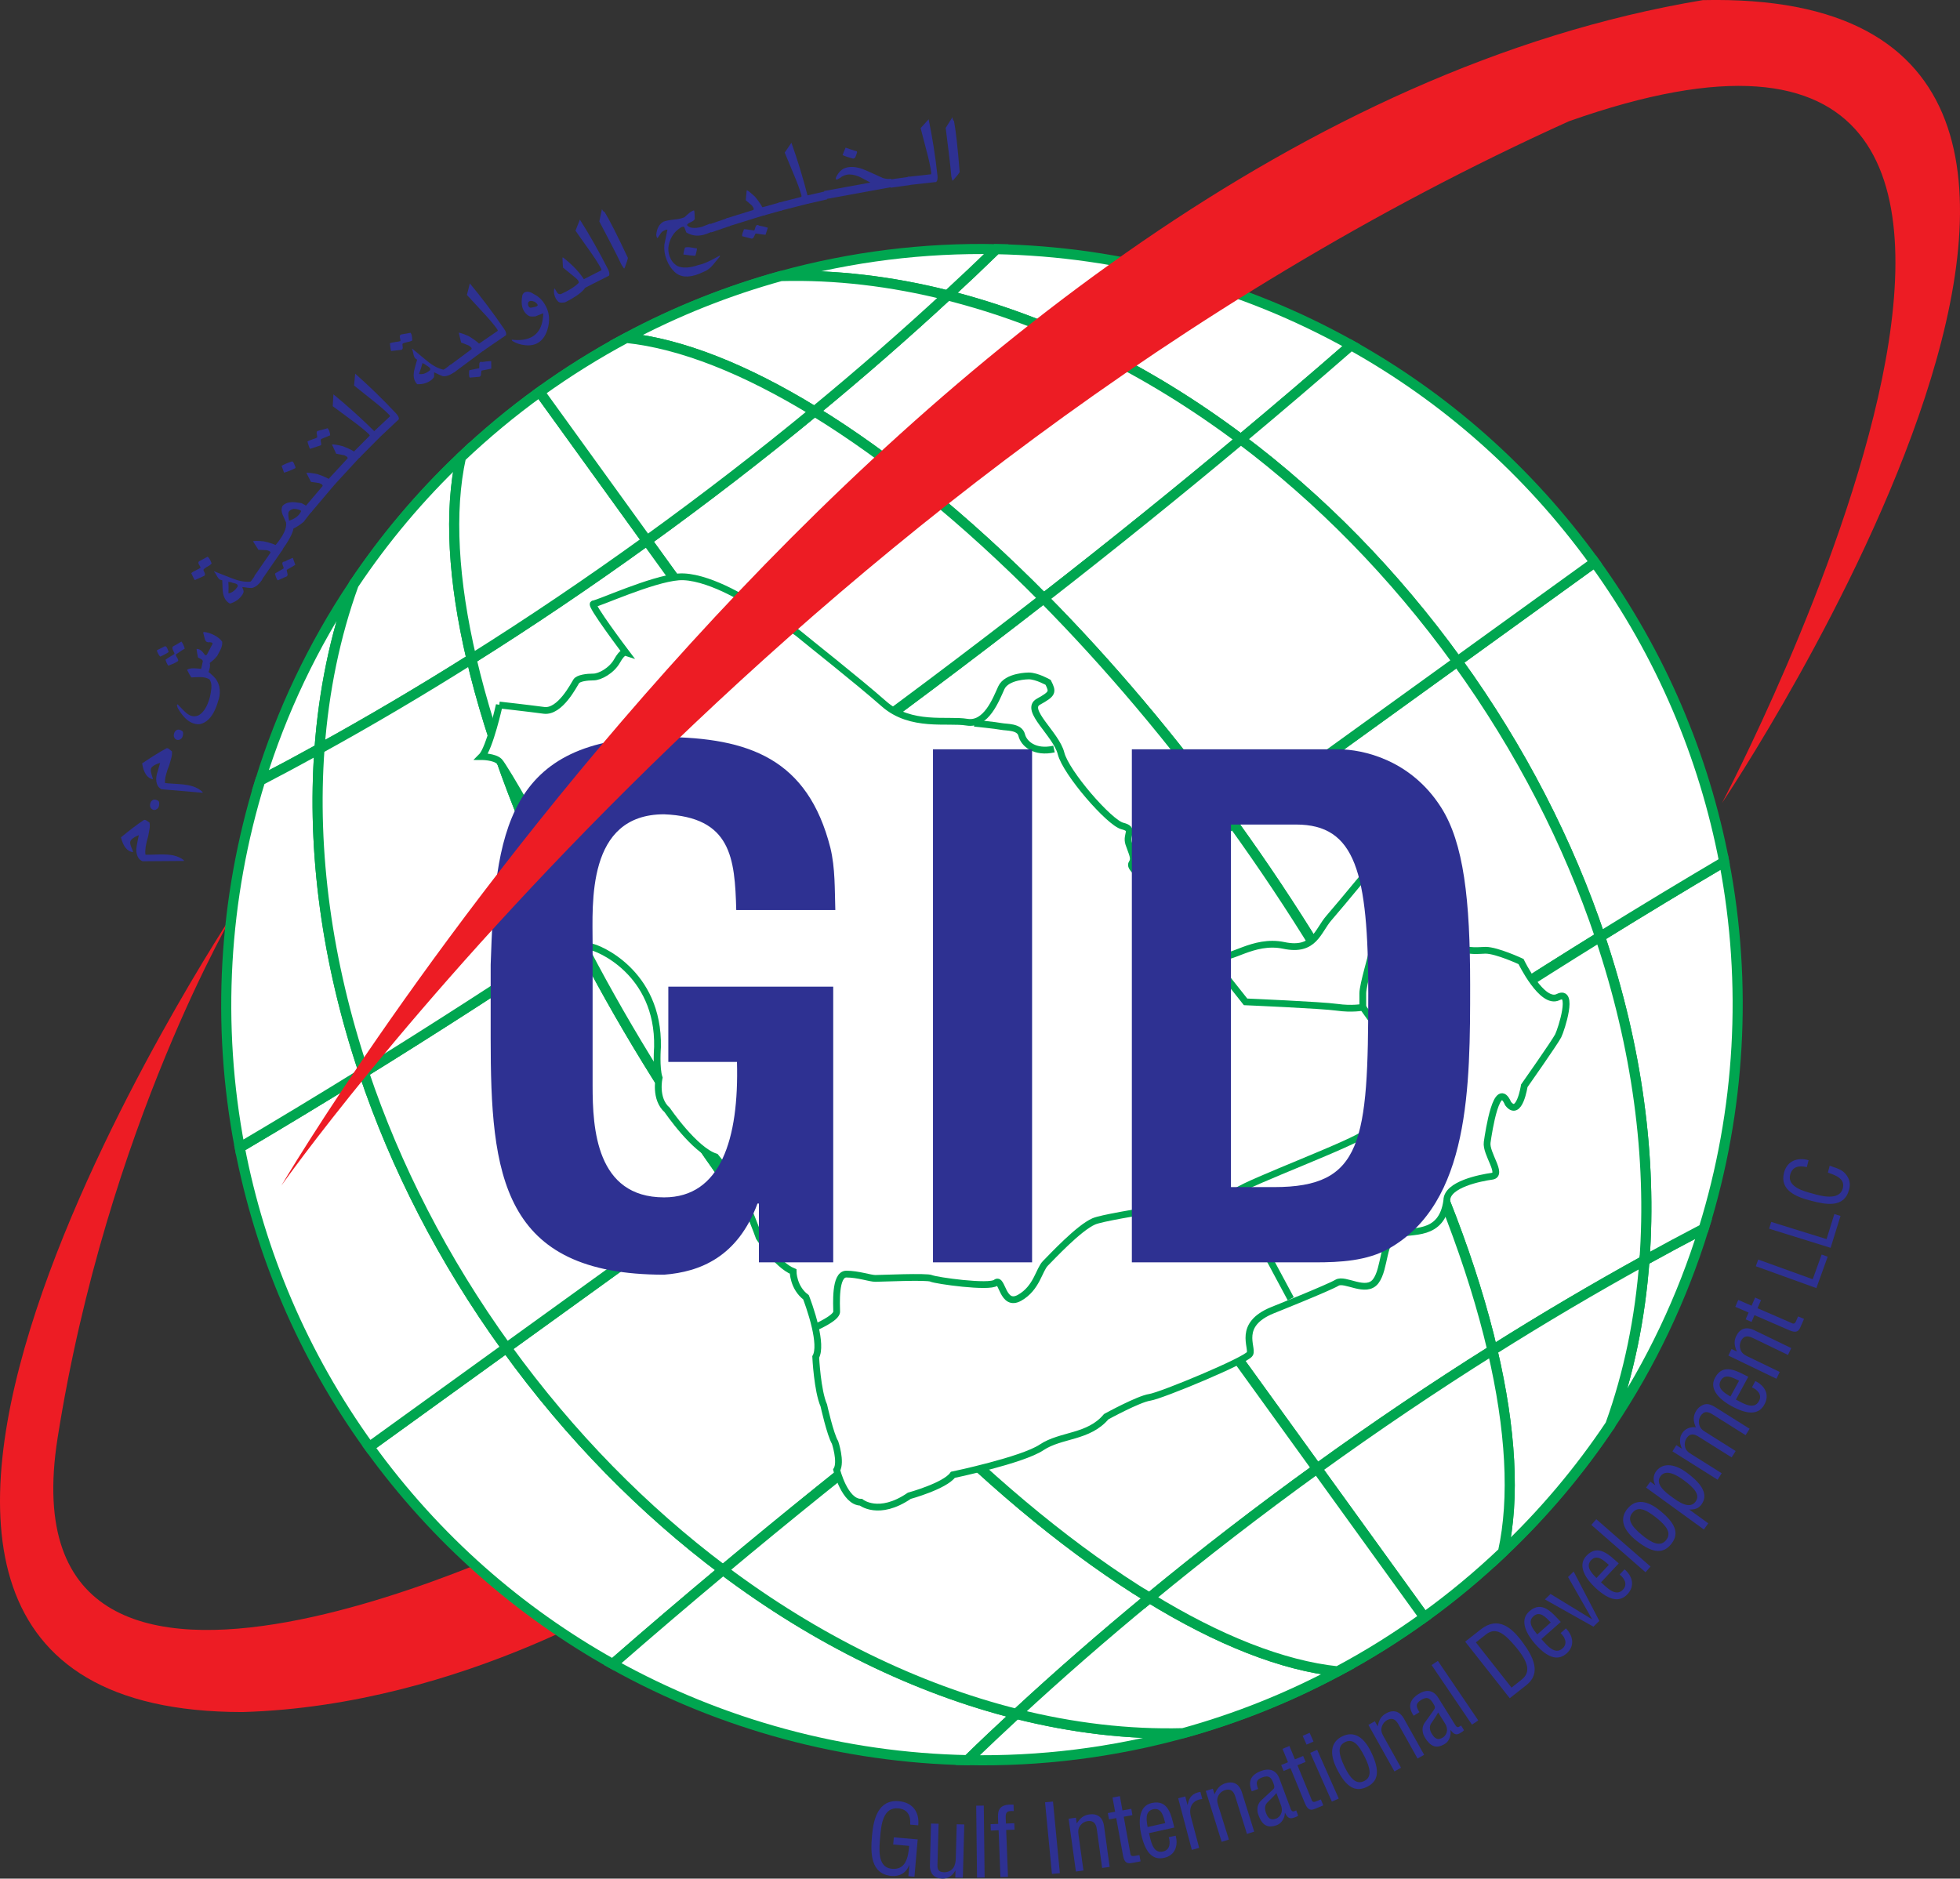<?xml version="1.0" encoding="UTF-8" standalone="no"?>
<!-- Created with Inkscape (http://www.inkscape.org/) -->

<svg
   xmlns:dc="http://purl.org/dc/elements/1.1/"
   xmlns:cc="http://creativecommons.org/ns#"
   xmlns:rdf="http://www.w3.org/1999/02/22-rdf-syntax-ns#"
   xmlns:svg="http://www.w3.org/2000/svg"
   xmlns="http://www.w3.org/2000/svg"
   version="1.1"
   width="88.209"
   height="84.559"
   id="svg2985"
   xml:space="preserve"><rect width="100%" height="100%" fill="#333333" stroke="none"/><defs
     id="defs2989" /><g
     transform="matrix(1.25,0,0,-1.25,-702.469,662.803)"
     id="g2993"><g
       transform="scale(1,-1)"
       id="g2995"><g
         transform="translate(-3.354,-401.379)"
         id="g3978"><path
           d="m 573.83,-96.133 c 0,0 -19.278,28.918 0.229,28.918 8.033,-0.23 14.688,-4.591 14.688,-4.591 0,0 -3.213,-2.064 -3.213,-2.064 0,0 -20.246,10.169 -18.131,-3.213 1.779,-11.246 6.427,-19.05 6.427,-19.05 z"
           id="path3317"
           style="fill:#ed1c24;fill-opacity:1;fill-rule:nonzero;stroke:none" /><path
           d="m 583.565,-80.329 c 0,0 -4.941,3.568 -4.941,3.568 2.399,3.324 5.411,5.941 8.767,7.818 1.284,-1.121 2.61,-2.253 3.972,-3.391 -2.844,-2.135 -5.504,-4.822 -7.797,-7.996 z"
           id="path3319"
           style="fill:#ffffff;fill-opacity:1;fill-rule:nonzero;stroke:none" /><path
           d="m 583.565,-80.329 c 0,0 -4.941,3.568 -4.941,3.568 2.399,3.324 5.411,5.941 8.767,7.818 1.284,-1.121 2.61,-2.253 3.972,-3.391 -2.844,-2.135 -5.504,-4.822 -7.797,-7.996 z"
           id="path3321"
           style="fill:none;stroke:#00a650;stroke-width:0.364;stroke-linecap:butt;stroke-linejoin:miter;stroke-miterlimit:4;stroke-opacity:1;stroke-dasharray:none" /><path
           d="m 591.362,-72.333 c -1.361,1.138 -2.688,2.27 -3.972,3.391 3.927,2.193 8.325,3.371 12.776,3.459 0.571,-0.557 1.158,-1.111 1.758,-1.666 -3.586,-0.902 -7.205,-2.66 -10.562,-5.184 z"
           id="path3323"
           style="fill:#ffffff;fill-opacity:1;fill-rule:nonzero;stroke:none" /><path
           d="m 591.362,-72.333 c -1.361,1.138 -2.688,2.27 -3.972,3.391 3.927,2.193 8.325,3.371 12.776,3.459 0.571,-0.557 1.158,-1.111 1.758,-1.666 -3.586,-0.902 -7.205,-2.66 -10.562,-5.184 z"
           id="path3325"
           style="fill:none;stroke:#00a650;stroke-width:0.364;stroke-linecap:butt;stroke-linejoin:miter;stroke-miterlimit:4;stroke-opacity:1;stroke-dasharray:none" /><path
           d="m 578.061,-107.815 c -1.468,2.196 -2.594,4.578 -3.362,7.059 0.707,-0.368 1.419,-0.75 2.134,-1.145 0.153,-2.085 0.562,-4.074 1.229,-5.914 z"
           id="path3327"
           style="fill:#ffffff;fill-opacity:1;fill-rule:nonzero;stroke:none" /><path
           d="m 578.061,-107.815 c -1.468,2.196 -2.594,4.578 -3.362,7.059 0.707,-0.368 1.419,-0.75 2.134,-1.145 0.153,-2.085 0.562,-4.074 1.229,-5.914 z"
           id="path3329"
           style="fill:none;stroke:#00a650;stroke-width:0.364;stroke-linecap:butt;stroke-linejoin:miter;stroke-miterlimit:4;stroke-opacity:1;stroke-dasharray:none" /><path
           d="m 601.925,-67.149 c -0.6,0.555 -1.187,1.109 -1.758,1.666 2.596,0.051 5.21,-0.268 7.758,-0.971 -1.955,0.053 -3.973,-0.186 -6,-0.695 z"
           id="path3331"
           style="fill:#ffffff;fill-opacity:1;fill-rule:nonzero;stroke:none" /><path
           d="m 601.925,-67.149 c -0.6,0.555 -1.187,1.109 -1.758,1.666 2.596,0.051 5.21,-0.268 7.758,-0.971 -1.955,0.053 -3.973,-0.186 -6,-0.695 z"
           id="path3333"
           style="fill:none;stroke:#00a650;stroke-width:0.364;stroke-linecap:butt;stroke-linejoin:miter;stroke-miterlimit:4;stroke-opacity:1;stroke-dasharray:none" /><path
           d="m 578.43,-90.245 c -1.509,0.934 -2.999,1.836 -4.469,2.703 0.727,3.777 2.264,7.458 4.663,10.781 0,0 4.941,-3.568 4.941,-3.568 -2.293,-3.174 -4.004,-6.544 -5.136,-9.916 z"
           id="path3335"
           style="fill:#ffffff;fill-opacity:1;fill-rule:nonzero;stroke:none" /><path
           d="m 578.43,-90.245 c -1.509,0.934 -2.999,1.836 -4.469,2.703 0.727,3.777 2.264,7.458 4.663,10.781 0,0 4.941,-3.568 4.941,-3.568 -2.293,-3.174 -4.004,-6.544 -5.136,-9.916 z"
           id="path3337"
           style="fill:none;stroke:#00a650;stroke-width:0.364;stroke-linecap:butt;stroke-linejoin:miter;stroke-miterlimit:4;stroke-opacity:1;stroke-dasharray:none" /><path
           d="m 576.832,-101.901 c -0.715,0.395 -1.427,0.776 -2.134,1.145 -1.316,4.253 -1.585,8.797 -0.737,13.215 1.47,-0.867 2.96,-1.77 4.469,-2.703 -1.339,-3.98 -1.868,-7.967 -1.598,-11.656 z"
           id="path3339"
           style="fill:#ffffff;fill-opacity:1;fill-rule:nonzero;stroke:none" /><path
           d="m 576.832,-101.901 c -0.715,0.395 -1.427,0.776 -2.134,1.145 -1.316,4.253 -1.585,8.797 -0.737,13.215 1.47,-0.867 2.96,-1.77 4.469,-2.703 -1.339,-3.98 -1.868,-7.967 -1.598,-11.656 z"
           id="path3341"
           style="fill:none;stroke:#00a650;stroke-width:0.364;stroke-linecap:butt;stroke-linejoin:miter;stroke-miterlimit:4;stroke-opacity:1;stroke-dasharray:none" /><path
           d="m 610.005,-113.044 c 1.36,-1.137 2.688,-2.268 3.971,-3.389 -3.926,-2.195 -8.324,-3.371 -12.775,-3.459 -0.571,0.555 -1.157,1.109 -1.758,1.664 3.588,0.902 7.205,2.662 10.562,5.184 z"
           id="path3343"
           style="fill:#ffffff;fill-opacity:1;fill-rule:nonzero;stroke:none" /><path
           d="m 610.005,-113.044 c 1.36,-1.137 2.688,-2.268 3.971,-3.389 -3.926,-2.195 -8.324,-3.371 -12.775,-3.459 -0.571,0.555 -1.157,1.109 -1.758,1.664 3.588,0.902 7.205,2.662 10.562,5.184 z"
           id="path3345"
           style="fill:none;stroke:#00a650;stroke-width:0.364;stroke-linecap:butt;stroke-linejoin:miter;stroke-miterlimit:4;stroke-opacity:1;stroke-dasharray:none" /><path
           d="m 623.308,-77.561 c 1.469,-2.196 2.594,-4.579 3.361,-7.059 -0.706,0.368 -1.418,0.749 -2.134,1.145 -0.153,2.085 -0.563,4.075 -1.228,5.914 z"
           id="path3347"
           style="fill:#ffffff;fill-opacity:1;fill-rule:nonzero;stroke:none" /><path
           d="m 623.308,-77.561 c 1.469,-2.196 2.594,-4.579 3.361,-7.059 -0.706,0.368 -1.418,0.749 -2.134,1.145 -0.153,2.085 -0.563,4.075 -1.228,5.914 z"
           id="path3349"
           style="fill:none;stroke:#00a650;stroke-width:0.364;stroke-linecap:butt;stroke-linejoin:miter;stroke-miterlimit:4;stroke-opacity:1;stroke-dasharray:none" /><path
           d="m 624.535,-83.475 c 0.716,-0.396 1.428,-0.776 2.134,-1.145 1.316,-4.252 1.584,-8.797 0.736,-13.214 -1.467,0.865 -2.959,1.769 -4.467,2.701 1.338,3.981 1.869,7.969 1.597,11.657 z"
           id="path3351"
           style="fill:#ffffff;fill-opacity:1;fill-rule:nonzero;stroke:none" /><path
           d="m 624.535,-83.475 c 0.716,-0.396 1.428,-0.776 2.134,-1.145 1.316,-4.252 1.584,-8.797 0.736,-13.214 -1.467,0.865 -2.959,1.769 -4.467,2.701 1.338,3.981 1.869,7.969 1.597,11.657 z"
           id="path3353"
           style="fill:none;stroke:#00a650;stroke-width:0.364;stroke-linecap:butt;stroke-linejoin:miter;stroke-miterlimit:4;stroke-opacity:1;stroke-dasharray:none" /><path
           d="m 617.801,-105.046 c 2.292,3.174 4.005,6.543 5.138,9.914 1.508,-0.933 3,-1.836 4.467,-2.701 -0.725,-3.776 -2.262,-7.459 -4.662,-10.782 0,0 -4.942,3.569 -4.942,3.569 z"
           id="path3355"
           style="fill:#ffffff;fill-opacity:1;fill-rule:nonzero;stroke:none" /><path
           d="m 617.801,-105.046 c 2.292,3.174 4.005,6.543 5.138,9.914 1.508,-0.933 3,-1.836 4.467,-2.701 -0.725,-3.776 -2.262,-7.459 -4.662,-10.782 0,0 -4.942,3.569 -4.942,3.569 z"
           id="path3357"
           style="fill:none;stroke:#00a650;stroke-width:0.364;stroke-linecap:butt;stroke-linejoin:miter;stroke-miterlimit:4;stroke-opacity:1;stroke-dasharray:none" /><path
           d="m 617.801,-105.046 c 0,0 4.942,-3.569 4.942,-3.569 -2.398,-3.323 -5.41,-5.942 -8.768,-7.817 -1.283,1.121 -2.61,2.252 -3.971,3.389 2.844,2.137 5.503,4.822 7.796,7.998 z"
           id="path3359"
           style="fill:#ffffff;fill-opacity:1;fill-rule:nonzero;stroke:none" /><path
           d="m 617.801,-105.046 c 0,0 4.942,-3.569 4.942,-3.569 -2.398,-3.323 -5.41,-5.942 -8.768,-7.817 -1.283,1.121 -2.61,2.252 -3.971,3.389 2.844,2.137 5.503,4.822 7.796,7.998 z"
           id="path3361"
           style="fill:none;stroke:#00a650;stroke-width:0.364;stroke-linecap:butt;stroke-linejoin:miter;stroke-miterlimit:4;stroke-opacity:1;stroke-dasharray:none" /><path
           d="m 599.442,-118.228 c 0.601,-0.555 1.187,-1.109 1.758,-1.664 -2.596,-0.053 -5.211,0.268 -7.757,0.969 1.955,-0.053 3.972,0.184 5.999,0.695 z"
           id="path3363"
           style="fill:#ffffff;fill-opacity:1;fill-rule:nonzero;stroke:none" /><path
           d="m 599.442,-118.228 c 0.601,-0.555 1.187,-1.109 1.758,-1.664 -2.596,-0.053 -5.211,0.268 -7.757,0.969 1.955,-0.053 3.972,0.184 5.999,0.695 z"
           id="path3365"
           style="fill:none;stroke:#00a650;stroke-width:0.364;stroke-linecap:butt;stroke-linejoin:miter;stroke-miterlimit:4;stroke-opacity:1;stroke-dasharray:none" /><path
           d="m 587.878,-116.696 c 1.795,-0.961 3.662,-1.699 5.565,-2.227"
           id="path3367"
           style="fill:#ffffff;fill-opacity:1;fill-rule:nonzero;stroke:none" /><path
           d="m 587.878,-116.696 c 1.795,-0.961 3.662,-1.699 5.565,-2.227"
           id="path3369"
           style="fill:none;stroke:#00a650;stroke-width:0.364;stroke-linecap:butt;stroke-linejoin:miter;stroke-miterlimit:4;stroke-opacity:1;stroke-dasharray:none" /><path
           d="m 578.061,-107.815 c 1.099,-1.642 2.388,-3.181 3.864,-4.582"
           id="path3371"
           style="fill:#ffffff;fill-opacity:1;fill-rule:nonzero;stroke:none" /><path
           d="m 578.061,-107.815 c 1.099,-1.642 2.388,-3.181 3.864,-4.582"
           id="path3373"
           style="fill:none;stroke:#00a650;stroke-width:0.364;stroke-linecap:butt;stroke-linejoin:miter;stroke-miterlimit:4;stroke-opacity:1;stroke-dasharray:none" /><path
           d="m 623.308,-77.561 c -1.098,1.642 -2.389,3.182 -3.865,4.581"
           id="path3375"
           style="fill:#ffffff;fill-opacity:1;fill-rule:nonzero;stroke:none" /><path
           d="m 623.308,-77.561 c -1.098,1.642 -2.389,3.182 -3.865,4.581"
           id="path3377"
           style="fill:none;stroke:#00a650;stroke-width:0.364;stroke-linecap:butt;stroke-linejoin:miter;stroke-miterlimit:4;stroke-opacity:1;stroke-dasharray:none" /><path
           d="m 613.489,-68.681 c -1.793,0.961 -3.66,1.7 -5.564,2.227"
           id="path3379"
           style="fill:#ffffff;fill-opacity:1;fill-rule:nonzero;stroke:none" /><path
           d="m 613.489,-68.681 c -1.793,0.961 -3.66,1.7 -5.564,2.227"
           id="path3381"
           style="fill:none;stroke:#00a650;stroke-width:0.364;stroke-linecap:butt;stroke-linejoin:miter;stroke-miterlimit:4;stroke-opacity:1;stroke-dasharray:none" /><path
           d="m 591.644,-86.16 c 0,0 -8.078,5.831 -8.078,5.831 2.293,3.174 4.953,5.861 7.797,7.996 2.268,-1.895 4.64,-3.809 7.104,-5.724 -2.325,-2.353 -4.638,-5.079 -6.822,-8.104 z"
           id="path3383"
           style="fill:#ffffff;fill-opacity:1;fill-rule:nonzero;stroke:none" /><path
           d="m 591.644,-86.16 c 0,0 -8.078,5.831 -8.078,5.831 2.293,3.174 4.953,5.861 7.797,7.996 2.268,-1.895 4.64,-3.809 7.104,-5.724 -2.325,-2.353 -4.638,-5.079 -6.822,-8.104 z"
           id="path3385"
           style="fill:none;stroke:#00a650;stroke-width:0.364;stroke-linecap:butt;stroke-linejoin:miter;stroke-miterlimit:4;stroke-opacity:1;stroke-dasharray:none" /><path
           d="m 591.362,-72.333 c 3.357,2.523 6.977,4.281 10.562,5.184 1.514,-1.4 3.112,-2.796 4.789,-4.177 -2.631,-1.611 -5.447,-3.899 -8.248,-6.73 -2.464,1.915 -4.836,3.829 -7.104,5.724 z"
           id="path3387"
           style="fill:#ffffff;fill-opacity:1;fill-rule:nonzero;stroke:none" /><path
           d="m 591.362,-72.333 c 3.357,2.523 6.977,4.281 10.562,5.184 1.514,-1.4 3.112,-2.796 4.789,-4.177 -2.631,-1.611 -5.447,-3.899 -8.248,-6.73 -2.464,1.915 -4.836,3.829 -7.104,5.724 z"
           id="path3389"
           style="fill:none;stroke:#00a650;stroke-width:0.364;stroke-linecap:butt;stroke-linejoin:miter;stroke-miterlimit:4;stroke-opacity:1;stroke-dasharray:none" /><path
           d="m 615.269,-90.19 c 2.594,-1.734 5.156,-3.385 7.67,-4.941 -1.133,-3.371 -2.846,-6.74 -5.138,-9.914 0,0 -8.075,5.83 -8.075,5.83 2.183,3.025 4.042,6.078 5.543,9.025 z"
           id="path3391"
           style="fill:#ffffff;fill-opacity:1;fill-rule:nonzero;stroke:none" /><path
           d="m 615.269,-90.19 c 2.594,-1.734 5.156,-3.385 7.67,-4.941 -1.133,-3.371 -2.846,-6.74 -5.138,-9.914 0,0 -8.075,5.83 -8.075,5.83 2.183,3.025 4.042,6.078 5.543,9.025 z"
           id="path3393"
           style="fill:none;stroke:#00a650;stroke-width:0.364;stroke-linecap:butt;stroke-linejoin:miter;stroke-miterlimit:4;stroke-opacity:1;stroke-dasharray:none" /><path
           d="m 576.832,-101.901 c 1.806,-0.995 3.634,-2.074 5.473,-3.232 -0.665,-2.836 -0.808,-5.322 -0.38,-7.264 -1.477,1.401 -2.766,2.94 -3.864,4.582 -0.666,1.84 -1.075,3.829 -1.229,5.914 z"
           id="path3395"
           style="fill:#ffffff;fill-opacity:1;fill-rule:nonzero;stroke:none" /><path
           d="m 576.832,-101.901 c 1.806,-0.995 3.634,-2.074 5.473,-3.232 -0.665,-2.836 -0.808,-5.322 -0.38,-7.264 -1.477,1.401 -2.766,2.94 -3.864,4.582 -0.666,1.84 -1.075,3.829 -1.229,5.914 z"
           id="path3397"
           style="fill:none;stroke:#00a650;stroke-width:0.364;stroke-linecap:butt;stroke-linejoin:miter;stroke-miterlimit:4;stroke-opacity:1;stroke-dasharray:none" /><path
           d="m 610.005,-113.044 c -3.357,-2.521 -6.975,-4.281 -10.562,-5.184 -1.514,1.4 -3.111,2.797 -4.789,4.178 2.631,1.611 5.448,3.899 8.25,6.732 2.462,-1.916 4.834,-3.831 7.102,-5.727 z"
           id="path3399"
           style="fill:#ffffff;fill-opacity:1;fill-rule:nonzero;stroke:none" /><path
           d="m 610.005,-113.044 c -3.357,-2.521 -6.975,-4.281 -10.562,-5.184 -1.514,1.4 -3.111,2.797 -4.789,4.178 2.631,1.611 5.448,3.899 8.25,6.732 2.462,-1.916 4.834,-3.831 7.102,-5.727 z"
           id="path3401"
           style="fill:none;stroke:#00a650;stroke-width:0.364;stroke-linecap:butt;stroke-linejoin:miter;stroke-miterlimit:4;stroke-opacity:1;stroke-dasharray:none" /><path
           d="m 586.099,-95.185 c -2.594,1.734 -5.156,3.383 -7.669,4.939 1.132,3.372 2.843,6.742 5.136,9.916 0,0 8.078,-5.831 8.078,-5.831 -2.186,-3.024 -4.044,-6.079 -5.545,-9.024 z"
           id="path3403"
           style="fill:#ffffff;fill-opacity:1;fill-rule:nonzero;stroke:none" /><path
           d="m 586.099,-95.185 c -2.594,1.734 -5.156,3.383 -7.669,4.939 1.132,3.372 2.843,6.742 5.136,9.916 0,0 8.078,-5.831 8.078,-5.831 -2.186,-3.024 -4.044,-6.079 -5.545,-9.024 z"
           id="path3405"
           style="fill:none;stroke:#00a650;stroke-width:0.364;stroke-linecap:butt;stroke-linejoin:miter;stroke-miterlimit:4;stroke-opacity:1;stroke-dasharray:none" /><path
           d="m 582.305,-105.134 c -1.839,1.158 -3.667,2.237 -5.473,3.232 -0.271,3.689 0.259,7.676 1.598,11.656 2.513,-1.557 5.075,-3.205 7.669,-4.939 -1.807,-3.551 -3.092,-6.945 -3.794,-9.949 z"
           id="path3407"
           style="fill:#ffffff;fill-opacity:1;fill-rule:nonzero;stroke:none" /><path
           d="m 582.305,-105.134 c -1.839,1.158 -3.667,2.237 -5.473,3.232 -0.271,3.689 0.259,7.676 1.598,11.656 2.513,-1.557 5.075,-3.205 7.669,-4.939 -1.807,-3.551 -3.092,-6.945 -3.794,-9.949 z"
           id="path3409"
           style="fill:none;stroke:#00a650;stroke-width:0.364;stroke-linecap:butt;stroke-linejoin:miter;stroke-miterlimit:4;stroke-opacity:1;stroke-dasharray:none" /><path
           d="m 619.063,-80.242 c 1.839,-1.159 3.666,-2.235 5.472,-3.232 0.272,-3.688 -0.259,-7.676 -1.597,-11.657 -2.514,1.557 -5.076,3.207 -7.67,4.941 1.808,3.551 3.093,6.943 3.795,9.948 z"
           id="path3411"
           style="fill:#ffffff;fill-opacity:1;fill-rule:nonzero;stroke:none" /><path
           d="m 619.063,-80.242 c 1.839,-1.159 3.666,-2.235 5.472,-3.232 0.272,-3.688 -0.259,-7.676 -1.597,-11.657 -2.514,1.557 -5.076,3.207 -7.67,4.941 1.808,3.551 3.093,6.943 3.795,9.948 z"
           id="path3413"
           style="fill:none;stroke:#00a650;stroke-width:0.364;stroke-linecap:butt;stroke-linejoin:miter;stroke-miterlimit:4;stroke-opacity:1;stroke-dasharray:none" /><path
           d="m 594.653,-114.05 c 1.678,-1.381 3.275,-2.777 4.789,-4.178 -2.027,-0.512 -4.044,-0.748 -5.999,-0.695 -1.903,0.527 -3.771,1.266 -5.565,2.227 1.977,0.205 4.291,1.123 6.775,2.646 z"
           id="path3415"
           style="fill:#ffffff;fill-opacity:1;fill-rule:nonzero;stroke:none" /><path
           d="m 594.653,-114.05 c 1.678,-1.381 3.275,-2.777 4.789,-4.178 -2.027,-0.512 -4.044,-0.748 -5.999,-0.695 -1.903,0.527 -3.771,1.266 -5.565,2.227 1.977,0.205 4.291,1.123 6.775,2.646 z"
           id="path3417"
           style="fill:none;stroke:#00a650;stroke-width:0.364;stroke-linecap:butt;stroke-linejoin:miter;stroke-miterlimit:4;stroke-opacity:1;stroke-dasharray:none" /><path
           d="m 606.714,-71.326 c -1.677,1.381 -3.275,2.776 -4.789,4.177 2.027,0.51 4.045,0.748 6,0.695 1.904,-0.526 3.771,-1.266 5.564,-2.227 -1.977,-0.205 -4.292,-1.121 -6.775,-2.646 z"
           id="path3419"
           style="fill:#ffffff;fill-opacity:1;fill-rule:nonzero;stroke:none" /><path
           d="m 606.714,-71.326 c -1.677,1.381 -3.275,2.776 -4.789,4.177 2.027,0.51 4.045,0.748 6,0.695 1.904,-0.526 3.771,-1.266 5.564,-2.227 -1.977,-0.205 -4.292,-1.121 -6.775,-2.646 z"
           id="path3421"
           style="fill:none;stroke:#00a650;stroke-width:0.364;stroke-linecap:butt;stroke-linejoin:miter;stroke-miterlimit:4;stroke-opacity:1;stroke-dasharray:none" /><path
           d="m 602.903,-107.317 c 2.324,2.352 4.637,5.076 6.822,8.102 0,0 8.075,-5.83 8.075,-5.83 -2.293,-3.176 -4.952,-5.861 -7.796,-7.998 -2.268,1.896 -4.64,3.811 -7.102,5.727 z"
           id="path3423"
           style="fill:#ffffff;fill-opacity:1;fill-rule:nonzero;stroke:none" /><path
           d="m 602.903,-107.317 c 2.324,2.352 4.637,5.076 6.822,8.102 0,0 8.075,-5.83 8.075,-5.83 -2.293,-3.176 -4.952,-5.861 -7.796,-7.998 -2.268,1.896 -4.64,3.811 -7.102,5.727 z"
           id="path3425"
           style="fill:none;stroke:#00a650;stroke-width:0.364;stroke-linecap:butt;stroke-linejoin:miter;stroke-miterlimit:4;stroke-opacity:1;stroke-dasharray:none" /><path
           d="m 624.535,-83.475 c -1.806,0.997 -3.633,2.073 -5.472,3.232 0.663,2.837 0.808,5.323 0.379,7.263 1.477,-1.399 2.768,-2.939 3.865,-4.581 0.664,-1.839 1.074,-3.829 1.228,-5.914 z"
           id="path3427"
           style="fill:#ffffff;fill-opacity:1;fill-rule:nonzero;stroke:none" /><path
           d="m 624.535,-83.475 c -1.806,0.997 -3.633,2.073 -5.472,3.232 0.663,2.837 0.808,5.323 0.379,7.263 1.477,-1.399 2.768,-2.939 3.865,-4.581 0.664,-1.839 1.074,-3.829 1.228,-5.914 z"
           id="path3429"
           style="fill:none;stroke:#00a650;stroke-width:0.364;stroke-linecap:butt;stroke-linejoin:miter;stroke-miterlimit:4;stroke-opacity:1;stroke-dasharray:none" /><path
           d="m 581.925,-112.397 c 0.879,-0.834 1.821,-1.621 2.832,-2.35"
           id="path3431"
           style="fill:#ffffff;fill-opacity:1;fill-rule:nonzero;stroke:none" /><path
           d="m 581.925,-112.397 c 0.879,-0.834 1.821,-1.621 2.832,-2.35"
           id="path3433"
           style="fill:none;stroke:#00a650;stroke-width:0.364;stroke-linecap:butt;stroke-linejoin:miter;stroke-miterlimit:4;stroke-opacity:1;stroke-dasharray:none" /><path
           d="m 584.757,-114.747 c 1.01,-0.729 2.051,-1.376 3.121,-1.949"
           id="path3435"
           style="fill:#ffffff;fill-opacity:1;fill-rule:nonzero;stroke:none" /><path
           d="m 584.757,-114.747 c 1.01,-0.729 2.051,-1.376 3.121,-1.949"
           id="path3437"
           style="fill:none;stroke:#00a650;stroke-width:0.364;stroke-linecap:butt;stroke-linejoin:miter;stroke-miterlimit:4;stroke-opacity:1;stroke-dasharray:none" /><path
           d="m 616.61,-70.629 c -1.01,0.73 -2.051,1.378 -3.121,1.948"
           id="path3439"
           style="fill:#ffffff;fill-opacity:1;fill-rule:nonzero;stroke:none" /><path
           d="m 616.61,-70.629 c -1.01,0.73 -2.051,1.378 -3.121,1.948"
           id="path3441"
           style="fill:none;stroke:#00a650;stroke-width:0.364;stroke-linecap:butt;stroke-linejoin:miter;stroke-miterlimit:4;stroke-opacity:1;stroke-dasharray:none" /><path
           d="m 619.442,-72.979 c -0.879,0.836 -1.822,1.623 -2.832,2.351"
           id="path3443"
           style="fill:#ffffff;fill-opacity:1;fill-rule:nonzero;stroke:none" /><path
           d="m 619.442,-72.979 c -0.879,0.836 -1.822,1.623 -2.832,2.351"
           id="path3445"
           style="fill:none;stroke:#00a650;stroke-width:0.364;stroke-linecap:butt;stroke-linejoin:miter;stroke-miterlimit:4;stroke-opacity:1;stroke-dasharray:none" /><path
           d="m 591.644,-86.16 c 2.185,3.024 4.497,5.751 6.822,8.104 2.662,-2.076 5.43,-4.153 8.291,-6.22 0,0 -6.074,-8.412 -6.074,-8.412 0,0 -9.039,6.528 -9.039,6.528 z"
           id="path3447"
           style="fill:#ffffff;fill-opacity:1;fill-rule:nonzero;stroke:none" /><path
           d="m 591.644,-86.16 c 2.185,3.024 4.497,5.751 6.822,8.104 2.662,-2.076 5.43,-4.153 8.291,-6.22 0,0 -6.074,-8.412 -6.074,-8.412 0,0 -9.039,6.528 -9.039,6.528 z"
           id="path3449"
           style="fill:none;stroke:#00a650;stroke-width:0.364;stroke-linecap:butt;stroke-linejoin:miter;stroke-miterlimit:4;stroke-opacity:1;stroke-dasharray:none" /><path
           d="m 606.757,-84.276 c 0,0 0,0 0,0 2.861,-2.065 5.705,-4.041 8.512,-5.914 -1.501,-2.947 -3.36,-6 -5.543,-9.025 0,0 -9.043,6.527 -9.043,6.527 0,0 6.074,8.412 6.074,8.412 z"
           id="path3451"
           style="fill:#ffffff;fill-opacity:1;fill-rule:nonzero;stroke:none" /><path
           d="m 606.757,-84.276 c 0,0 0,0 0,0 2.861,-2.065 5.705,-4.041 8.512,-5.914 -1.501,-2.947 -3.36,-6 -5.543,-9.025 0,0 -9.043,6.527 -9.043,6.527 0,0 6.074,8.412 6.074,8.412 z"
           id="path3453"
           style="fill:none;stroke:#00a650;stroke-width:0.364;stroke-linecap:butt;stroke-linejoin:miter;stroke-miterlimit:4;stroke-opacity:1;stroke-dasharray:none" /><path
           d="m 600.683,-92.688 c 0,0 9.043,-6.527 9.043,-6.527 -2.186,-3.025 -4.498,-5.75 -6.822,-8.102 -2.664,2.073 -5.432,4.152 -8.293,6.218 0,0 6.072,8.411 6.072,8.411 z"
           id="path3455"
           style="fill:#ffffff;fill-opacity:1;fill-rule:nonzero;stroke:none" /><path
           d="m 600.683,-92.688 c 0,0 9.043,-6.527 9.043,-6.527 -2.186,-3.025 -4.498,-5.75 -6.822,-8.102 -2.664,2.073 -5.432,4.152 -8.293,6.218 0,0 6.072,8.411 6.072,8.411 z"
           id="path3457"
           style="fill:none;stroke:#00a650;stroke-width:0.364;stroke-linecap:butt;stroke-linejoin:miter;stroke-miterlimit:4;stroke-opacity:1;stroke-dasharray:none" /><path
           d="m 606.757,-84.276 c 0,0 0,0 0,0 0,0 5.99,8.297 5.99,8.297 0,0 0,0 0,0 2.106,-1.521 4.218,-2.944 6.316,-4.263 -0.702,-3.005 -1.987,-6.397 -3.795,-9.948 -2.807,1.873 -5.65,3.849 -8.512,5.914 z"
           id="path3459"
           style="fill:#ffffff;fill-opacity:1;fill-rule:nonzero;stroke:none" /><path
           d="m 606.757,-84.276 c 0,0 0,0 0,0 0,0 5.99,8.297 5.99,8.297 0,0 0,0 0,0 2.106,-1.521 4.218,-2.944 6.316,-4.263 -0.702,-3.005 -1.987,-6.397 -3.795,-9.948 -2.807,1.873 -5.65,3.849 -8.512,5.914 z"
           id="path3461"
           style="fill:none;stroke:#00a650;stroke-width:0.364;stroke-linecap:butt;stroke-linejoin:miter;stroke-miterlimit:4;stroke-opacity:1;stroke-dasharray:none" /><path
           d="m 594.61,-101.1 c 0,0 0,0 0,0 -2.862,2.065 -5.705,4.04 -8.512,5.915 1.501,2.945 3.359,6 5.545,9.024 0,0 9.039,-6.528 9.039,-6.528 0,0 -6.072,-8.411 -6.072,-8.411 z"
           id="path3463"
           style="fill:#ffffff;fill-opacity:1;fill-rule:nonzero;stroke:none" /><path
           d="m 594.61,-101.1 c 0,0 0,0 0,0 -2.862,2.065 -5.705,4.04 -8.512,5.915 1.501,2.945 3.359,6 5.545,9.024 0,0 9.039,-6.528 9.039,-6.528 0,0 -6.072,-8.411 -6.072,-8.411 z"
           id="path3465"
           style="fill:none;stroke:#00a650;stroke-width:0.364;stroke-linecap:butt;stroke-linejoin:miter;stroke-miterlimit:4;stroke-opacity:1;stroke-dasharray:none" /><path
           d="m 594.61,-101.1 c 2.861,-2.065 5.629,-4.145 8.293,-6.218 -2.802,-2.833 -5.619,-5.121 -8.25,-6.732 -1.912,1.577 -3.928,3.133 -6.033,4.653 0,0 5.99,8.297 5.99,8.297 z"
           id="path3467"
           style="fill:#ffffff;fill-opacity:1;fill-rule:nonzero;stroke:none" /><path
           d="m 594.61,-101.1 c 2.861,-2.065 5.629,-4.145 8.293,-6.218 -2.802,-2.833 -5.619,-5.121 -8.25,-6.732 -1.912,1.577 -3.928,3.133 -6.033,4.653 0,0 5.99,8.297 5.99,8.297 z"
           id="path3469"
           style="fill:none;stroke:#00a650;stroke-width:0.364;stroke-linecap:butt;stroke-linejoin:miter;stroke-miterlimit:4;stroke-opacity:1;stroke-dasharray:none" /><path
           d="m 612.747,-75.979 c 0,0 3.863,5.351 3.863,5.351 1.01,-0.728 1.953,-1.515 2.832,-2.351 0.429,-1.939 0.284,-4.426 -0.379,-7.263 -2.099,1.318 -4.21,2.741 -6.316,4.263 0,0 0,0 0,0 z"
           id="path3471"
           style="fill:#ffffff;fill-opacity:1;fill-rule:nonzero;stroke:none" /><path
           d="m 612.747,-75.979 c 0,0 3.863,5.351 3.863,5.351 1.01,-0.728 1.953,-1.515 2.832,-2.351 0.429,-1.939 0.284,-4.426 -0.379,-7.263 -2.099,1.318 -4.21,2.741 -6.316,4.263 0,0 0,0 0,0 z"
           id="path3473"
           style="fill:none;stroke:#00a650;stroke-width:0.364;stroke-linecap:butt;stroke-linejoin:miter;stroke-miterlimit:4;stroke-opacity:1;stroke-dasharray:none" /><path
           d="m 606.757,-84.276 c -2.861,2.066 -5.629,4.144 -8.291,6.22 2.801,2.831 5.617,5.119 8.248,6.73 1.913,-1.577 3.928,-3.134 6.033,-4.653 0,0 -5.99,-8.297 -5.99,-8.297 z"
           id="path3475"
           style="fill:#ffffff;fill-opacity:1;fill-rule:nonzero;stroke:none" /><path
           d="m 606.757,-84.276 c -2.861,2.066 -5.629,4.144 -8.291,6.22 2.801,2.831 5.617,5.119 8.248,6.73 1.913,-1.577 3.928,-3.134 6.033,-4.653 0,0 -5.99,-8.297 -5.99,-8.297 z"
           id="path3477"
           style="fill:none;stroke:#00a650;stroke-width:0.364;stroke-linecap:butt;stroke-linejoin:miter;stroke-miterlimit:4;stroke-opacity:1;stroke-dasharray:none" /><path
           d="m 606.714,-71.326 c 2.483,1.524 4.799,2.44 6.775,2.646 1.07,-0.57 2.111,-1.219 3.121,-1.948 0,0 -3.863,-5.351 -3.863,-5.351 -2.105,1.52 -4.12,3.076 -6.033,4.653 z"
           id="path3479"
           style="fill:#ffffff;fill-opacity:1;fill-rule:nonzero;stroke:none" /><path
           d="m 606.714,-71.326 c 2.483,1.524 4.799,2.44 6.775,2.646 1.07,-0.57 2.111,-1.219 3.121,-1.948 0,0 -3.863,-5.351 -3.863,-5.351 -2.105,1.52 -4.12,3.076 -6.033,4.653 z"
           id="path3481"
           style="fill:none;stroke:#00a650;stroke-width:0.364;stroke-linecap:butt;stroke-linejoin:miter;stroke-miterlimit:4;stroke-opacity:1;stroke-dasharray:none" /><path
           d="m 594.61,-101.1 c 0,0 0,0 0,0 0,0 -5.99,-8.297 -5.99,-8.297 0,0 0,0 0,0 -2.106,1.52 -4.217,2.944 -6.315,4.263 0.702,3.004 1.987,6.398 3.794,9.949 2.807,-1.875 5.649,-3.85 8.512,-5.915 z"
           id="path3483"
           style="fill:#ffffff;fill-opacity:1;fill-rule:nonzero;stroke:none" /><path
           d="m 594.61,-101.1 c 0,0 0,0 0,0 0,0 -5.99,-8.297 -5.99,-8.297 0,0 0,0 0,0 -2.106,1.52 -4.217,2.944 -6.315,4.263 0.702,3.004 1.987,6.398 3.794,9.949 2.807,-1.875 5.649,-3.85 8.512,-5.915 z"
           id="path3485"
           style="fill:none;stroke:#00a650;stroke-width:0.364;stroke-linecap:butt;stroke-linejoin:miter;stroke-miterlimit:4;stroke-opacity:1;stroke-dasharray:none" /><path
           d="m 588.62,-109.396 c 0,0 -3.863,-5.351 -3.863,-5.351 -1.011,0.729 -1.953,1.516 -2.832,2.35 -0.428,1.941 -0.285,4.428 0.38,7.264 2.099,-1.318 4.209,-2.742 6.315,-4.263 0,0 0,0 0,0 z"
           id="path3487"
           style="fill:#ffffff;fill-opacity:1;fill-rule:nonzero;stroke:none" /><path
           d="m 588.62,-109.396 c 0,0 -3.863,-5.351 -3.863,-5.351 -1.011,0.729 -1.953,1.516 -2.832,2.35 -0.428,1.941 -0.285,4.428 0.38,7.264 2.099,-1.318 4.209,-2.742 6.315,-4.263 0,0 0,0 0,0 z"
           id="path3489"
           style="fill:none;stroke:#00a650;stroke-width:0.364;stroke-linecap:butt;stroke-linejoin:miter;stroke-miterlimit:4;stroke-opacity:1;stroke-dasharray:none" /><path
           d="m 594.653,-114.05 c -2.484,-1.523 -4.799,-2.441 -6.775,-2.646 -1.07,0.573 -2.111,1.221 -3.121,1.949 0,0 3.863,5.351 3.863,5.351 2.105,-1.521 4.121,-3.076 6.033,-4.653 z"
           id="path3491"
           style="fill:#ffffff;fill-opacity:1;fill-rule:nonzero;stroke:none" /><path
           d="m 594.653,-114.05 c -2.484,-1.523 -4.799,-2.441 -6.775,-2.646 -1.07,0.573 -2.111,1.221 -3.121,1.949 0,0 3.863,5.351 3.863,5.351 2.105,-1.521 4.121,-3.076 6.033,-4.653 z"
           id="path3493"
           style="fill:none;stroke:#00a650;stroke-width:0.364;stroke-linecap:butt;stroke-linejoin:miter;stroke-miterlimit:4;stroke-opacity:1;stroke-dasharray:none" /><path
           d="m 598.254,-61.284 c 0,0 -0.22,-0.02 -0.22,-0.02 0,0 0.034,-0.402 0.034,-0.402 0,0 -0.006,0 -0.006,0 -0.102,0.285 -0.346,0.418 -0.631,0.393 -0.768,-0.066 -0.76,-0.836 -0.707,-1.441 0.051,-0.603 0.22,-1.316 0.967,-1.251 0.492,0.042 0.747,0.387 0.699,0.868 0,0 -0.29,-0.025 -0.29,-0.025 0.024,-0.317 -0.091,-0.549 -0.417,-0.584 -0.564,-0.059 -0.627,0.588 -0.664,1.027 -0.034,0.393 -0.114,1.076 0.393,1.145 0.528,0.069 0.619,-0.411 0.65,-0.822 0,0 -0.574,-0.049 -0.574,-0.049 0,0 0.022,-0.258 0.022,-0.258 0,0 0.859,0.074 0.859,0.074 0,0 -0.116,1.346 -0.116,1.346 z"
           id="path3495"
           style="fill:#2e3192;fill-opacity:1;fill-rule:nonzero;stroke:none" /><path
           d="m 599.73,-61.508 c 0,0 -0.007,-9.8e-4 -0.007,-9.8e-4 -0.099,0.194 -0.277,0.298 -0.464,0.292 -0.287,-0.008 -0.459,-0.165 -0.449,-0.502 0,0 0.039,-1.481 0.039,-1.481 0,0 0.273,0.007 0.273,0.007 0,0 -0.041,1.492 -0.041,1.492 -0.004,0.162 0.046,0.25 0.239,0.255 0.131,0.003 0.254,-0.051 0.333,-0.16 0.064,-0.096 0.086,-0.226 0.088,-0.336 0,0 0.033,-1.232 0.033,-1.232 0,0 0.273,0.006 0.273,0.006 0,0 -0.052,1.92 -0.052,1.92 0,0 -0.272,-0.007 -0.272,-0.007 0,0 0.006,-0.252 0.006,-0.252 z"
           id="path3497"
           style="fill:#2e3192;fill-opacity:1;fill-rule:nonzero;stroke:none" /><path
           d="m 600.506,-61.253 c 0,0 -0.03,-2.591 -0.03,-2.591 0,0 0.273,-0.003 0.273,-0.003 0,0 0.03,2.59 0.03,2.59 0,0 -0.273,0.004 -0.273,0.004 z"
           id="path3499"
           style="fill:#2e3192;fill-opacity:1;fill-rule:nonzero;stroke:none" /><path
           d="m 601.282,-62.958 c 0,0 -0.279,0.011 -0.279,0.011 0,0 -0.009,-0.231 -0.009,-0.231 0,0 0.275,-0.011 0.275,-0.011 0,0 -0.006,-0.162 -0.006,-0.162 -0.004,-0.114 -0.011,-0.272 0.055,-0.372 0.085,-0.131 0.246,-0.172 0.502,-0.157 0,0 0.009,0.231 0.009,0.231 -0.222,-0.012 -0.3,0.012 -0.291,0.246 0,0 0.009,0.203 0.009,0.203 0,0 0.299,-0.012 0.299,-0.012 0,0 0.01,0.232 0.01,0.232 0,0 -0.301,0.011 -0.301,0.011 0,0 0.065,1.688 0.065,1.688 0,0 -0.272,0.01 -0.272,0.01 0,0 -0.065,-1.688 -0.065,-1.688 z"
           id="path3501"
           style="fill:#2e3192;fill-opacity:1;fill-rule:nonzero;stroke:none" /><path
           d="m 603.203,-61.386 c 0,0 -0.248,-2.58 -0.248,-2.58 0,0 0.286,-0.026 0.286,-0.026 0,0 0.247,2.578 0.247,2.578 0,0 -0.285,0.028 -0.285,0.028 z"
           id="path3503"
           style="fill:#2e3192;fill-opacity:1;fill-rule:nonzero;stroke:none" /><path
           d="m 604.096,-63.203 c 0.115,-0.183 0.242,-0.298 0.447,-0.325 0.283,-0.041 0.49,0.084 0.536,0.421 0,0 0.202,1.468 0.202,1.468 0,0 -0.271,0.037 -0.271,0.037 0,0 -0.191,-1.393 -0.191,-1.393 -0.028,-0.198 -0.111,-0.322 -0.331,-0.293 -0.099,0.013 -0.189,0.063 -0.251,0.143 -0.097,0.115 -0.095,0.227 -0.076,0.363 0,0 0.176,1.272 0.176,1.272 0,0 -0.271,0.038 -0.271,0.038 0,0 -0.263,-1.902 -0.263,-1.902 0,0 0.264,-0.037 0.264,-0.037 0,0 0.028,0.208 0.028,0.208 z"
           id="path3505"
           style="fill:#2e3192;fill-opacity:1;fill-rule:nonzero;stroke:none" /><path
           d="m 605.743,-63.673 c 0,0 0.317,-0.058 0.317,-0.058 0,0 0.04,0.228 0.04,0.228 0,0 -0.312,0.057 -0.312,0.057 0,0 0.232,1.289 0.232,1.289 0.012,0.063 0.003,0.15 0.152,0.123 0,0 0.181,-0.031 0.181,-0.031 0,0 0.041,0.226 0.041,0.226 0,0 -0.296,0.055 -0.296,0.055 -0.159,0.031 -0.282,0.026 -0.335,-0.26 0,0 -0.245,-1.353 -0.245,-1.353 0,0 -0.261,0.047 -0.261,0.047 0,0 -0.042,-0.227 -0.042,-0.227 0,0 0.262,-0.049 0.262,-0.049 0,0 -0.093,-0.512 -0.093,-0.512 0,0 0.265,-0.049 0.265,-0.049 0,0 0.093,0.514 0.093,0.514 z"
           id="path3507"
           style="fill:#2e3192;fill-opacity:1;fill-rule:nonzero;stroke:none" /><path
           d="m 607.282,-63.216 c -0.059,-0.217 -0.122,-0.567 -0.433,-0.499 -0.311,0.069 -0.241,0.414 -0.201,0.64 0,0 0.634,-0.141 0.634,-0.141 z m 0.376,0.452 c 0.098,0.363 -0.023,0.713 -0.418,0.799 -0.354,0.079 -0.658,-0.102 -0.826,-0.858 -0.088,-0.394 -0.114,-1.007 0.382,-1.117 0.607,-0.134 0.701,0.447 0.812,0.883 0,0 -0.911,0.202 -0.911,0.202 0.064,0.251 0.127,0.747 0.501,0.663 0.257,-0.057 0.275,-0.308 0.211,-0.517 0,0 0.25,-0.055 0.25,-0.055 z"
           id="path3509"
           style="fill:#2e3192;fill-opacity:1;fill-rule:nonzero;stroke:none" /><path
           d="m 608.083,-63.873 c 0,0 0.007,-0.003 0.007,-0.003 0.046,-0.272 0.176,-0.417 0.458,-0.467 0,0 0.069,0.26 0.069,0.26 -0.356,0.03 -0.5,0.297 -0.411,0.635 0,0 0.298,1.124 0.298,1.124 0,0 -0.264,0.071 -0.264,0.071 0,0 -0.492,-1.857 -0.492,-1.857 0,0 0.255,-0.067 0.255,-0.067 0,0 0.08,0.305 0.08,0.305 z"
           id="path3511"
           style="fill:#2e3192;fill-opacity:1;fill-rule:nonzero;stroke:none" /><path
           d="m 609.058,-64.255 c 0.083,-0.199 0.189,-0.333 0.388,-0.395 0.273,-0.086 0.496,0.004 0.597,0.326 0,0 0.442,1.415 0.442,1.415 0,0 -0.261,0.082 -0.261,0.082 0,0 -0.419,-1.343 -0.419,-1.343 -0.06,-0.191 -0.162,-0.301 -0.373,-0.234 -0.096,0.029 -0.178,0.095 -0.227,0.182 -0.075,0.129 -0.055,0.239 -0.015,0.371 0,0 0.384,1.227 0.384,1.227 0,0 -0.261,0.082 -0.261,0.082 0,0 -0.572,-1.834 -0.572,-1.834 0,0 0.254,-0.079 0.254,-0.079 0,0 0.062,0.2 0.062,0.2 z"
           id="path3513"
           style="fill:#2e3192;fill-opacity:1;fill-rule:nonzero;stroke:none" /><path
           d="m 611.285,-64.298 c -0.098,0.123 -0.22,0.229 -0.332,0.346 -0.099,0.1 -0.088,0.247 -0.043,0.369 0.068,0.182 0.157,0.281 0.364,0.205 0.097,-0.037 0.283,-0.191 0.174,-0.483 0,0 -0.163,-0.437 -0.163,-0.437 z m 0.783,0.813 c -0.018,0.01 -0.036,0.021 -0.054,0.036 -0.212,0.09 -0.301,0.1 -0.419,-0.136 0,0 -0.006,0.003 -0.006,0.003 -0.002,0.182 -0.118,0.375 -0.289,0.439 -0.36,0.133 -0.538,-0.027 -0.66,-0.354 -0.026,-0.069 -0.113,-0.332 0.096,-0.535 0.121,-0.118 0.433,-0.391 0.455,-0.428 0.039,-0.062 0.006,-0.133 -0.028,-0.226 -0.076,-0.204 -0.183,-0.253 -0.39,-0.175 -0.233,0.086 -0.226,0.206 -0.145,0.415 0,0 -0.23,0.085 -0.23,0.085 -0.151,-0.366 -0.027,-0.598 0.335,-0.733 0.533,-0.198 0.656,0.265 0.672,0.307 0,0 0.385,1.032 0.385,1.032 0.017,0.045 0.034,0.111 0.096,0.119 0.04,-0.004 0.077,-0.022 0.111,-0.038 0,0 0.07,0.188 0.07,0.188 z"
           id="path3515"
           style="fill:#2e3192;fill-opacity:1;fill-rule:nonzero;stroke:none" /><path
           d="m 611.95,-65.511 c 0,0 0.297,-0.123 0.297,-0.123 0,0 0.089,0.214 0.089,0.214 0,0 -0.294,0.121 -0.294,0.121 0,0 0.498,1.211 0.498,1.211 0.025,0.062 0.034,0.147 0.175,0.089 0,0 0.17,-0.069 0.17,-0.069 0,0 0.088,0.213 0.088,0.213 0,0 -0.278,0.116 -0.278,0.116 -0.149,0.064 -0.271,0.084 -0.382,-0.185 0,0 -0.523,-1.271 -0.523,-1.271 0,0 -0.246,0.103 -0.246,0.103 0,0 -0.088,-0.215 -0.088,-0.215 0,0 0.246,-0.102 0.246,-0.102 0,0 -0.199,-0.481 -0.199,-0.481 0,0 0.25,-0.104 0.25,-0.104 0,0 0.198,0.483 0.198,0.483 z"
           id="path3517"
           style="fill:#2e3192;fill-opacity:1;fill-rule:nonzero;stroke:none" /><path
           d="m 613.281,-63.989 c 0,0 -0.779,-1.757 -0.779,-1.757 0,0 0.25,-0.11 0.25,-0.11 0,0 0.777,1.756 0.777,1.756 0,0 -0.248,0.111 -0.248,0.111 z m -0.91,-2.053 c 0,0 -0.141,-0.316 -0.141,-0.316 0,0 0.25,-0.111 0.25,-0.111 0,0 0.14,0.316 0.14,0.316 0,0 -0.249,0.111 -0.249,0.111 z"
           id="path3519"
           style="fill:#2e3192;fill-opacity:1;fill-rule:nonzero;stroke:none" /><path
           d="m 613.756,-66.132 c -0.252,0.124 -0.266,0.377 -0.012,0.898 0.199,0.406 0.413,0.646 0.697,0.505 0.292,-0.144 0.229,-0.454 0.029,-0.86 -0.255,-0.521 -0.458,-0.669 -0.715,-0.543 z m 0.788,1.611 c -0.372,0.182 -0.728,0.078 -1.091,-0.666 -0.256,-0.521 -0.225,-0.943 0.2,-1.152 0.426,-0.209 0.779,0.027 1.034,0.548 0.366,0.747 0.235,1.085 -0.144,1.271 z"
           id="path3521"
           style="fill:#2e3192;fill-opacity:1;fill-rule:nonzero;stroke:none" /><path
           d="m 614.932,-66.699 c 0.039,-0.212 0.116,-0.366 0.298,-0.468 0.25,-0.139 0.487,-0.098 0.651,0.197 0,0 0.723,1.295 0.723,1.295 0,0 -0.238,0.133 -0.238,0.133 0,0 -0.686,-1.227 -0.686,-1.227 -0.098,-0.176 -0.22,-0.261 -0.414,-0.154 -0.086,0.05 -0.152,0.131 -0.182,0.226 -0.049,0.142 -0.006,0.244 0.061,0.364 0,0 0.627,1.123 0.627,1.123 0,0 -0.238,0.133 -0.238,0.133 0,0 -0.937,-1.676 -0.937,-1.676 0,0 0.232,-0.131 0.232,-0.131 0,0 0.103,0.185 0.103,0.185 z"
           id="path3523"
           style="fill:#2e3192;fill-opacity:1;fill-rule:nonzero;stroke:none" /><path
           d="m 617.108,-67.201 c -0.073,0.14 -0.171,0.269 -0.257,0.404 -0.076,0.118 -0.037,0.261 0.033,0.371 0.103,0.164 0.209,0.244 0.397,0.126 0.087,-0.054 0.239,-0.242 0.073,-0.506 0,0 -0.247,-0.396 -0.247,-0.396 z m 0.931,0.64 c -0.016,0.015 -0.031,0.027 -0.046,0.044 -0.19,0.132 -0.274,0.161 -0.438,-0.048 0,0 -0.006,0.005 -0.006,0.005 0.034,0.178 -0.04,0.392 -0.194,0.488 -0.325,0.203 -0.533,0.081 -0.718,-0.215 -0.039,-0.061 -0.177,-0.301 -0.014,-0.542 0.095,-0.141 0.346,-0.469 0.36,-0.512 0.025,-0.069 -0.021,-0.129 -0.073,-0.215 -0.116,-0.184 -0.229,-0.21 -0.418,-0.092 -0.211,0.131 -0.179,0.246 -0.057,0.436 0,0 -0.208,0.13 -0.208,0.13 -0.223,-0.33 -0.147,-0.58 0.18,-0.786 0.483,-0.303 0.695,0.127 0.72,0.164 0,0 0.585,0.936 0.585,0.936 0.025,0.04 0.057,0.103 0.118,0.096 0.037,-0.011 0.071,-0.036 0.102,-0.059 0,0 0.106,0.17 0.106,0.17 z"
           id="path3525"
           style="fill:#2e3192;fill-opacity:1;fill-rule:nonzero;stroke:none" /><path
           d="m 618.326,-66.761 c 0,0 -1.454,-2.145 -1.454,-2.145 0,0 0.226,-0.152 0.226,-0.152 0,0 1.454,2.144 1.454,2.144 0,0 -0.226,0.153 -0.226,0.153 z"
           id="path3527"
           style="fill:#2e3192;fill-opacity:1;fill-rule:nonzero;stroke:none" /><path
           d="m 619.75,-68.095 c 0,0 0.36,-0.285 0.36,-0.285 0.331,-0.26 0.272,-0.614 -0.229,-1.205 -0.382,-0.451 -0.69,-0.709 -1.054,-0.423 0,0 -0.361,0.284 -0.361,0.284 0,0 1.283,1.629 1.283,1.629 z m -0.065,0.381 c 0,0 -1.604,-2.036 -1.604,-2.036 0,0 0.56,-0.44 0.56,-0.44 0.635,-0.5 1.127,-0.053 1.507,0.462 0.375,0.511 0.688,1.107 0.138,1.542 0,0 -0.601,0.473 -0.601,0.473 z"
           id="path3529"
           style="fill:#2e3192;fill-opacity:1;fill-rule:nonzero;stroke:none" /><path
           d="m 621.162,-70.44 c -0.157,-0.162 -0.382,-0.438 -0.62,-0.227 -0.238,0.21 -0.01,0.479 0.134,0.656 0,0 0.486,-0.43 0.486,-0.43 z m 0.547,0.212 c 0.263,0.271 0.326,0.635 0.023,0.903 -0.272,0.239 -0.626,0.23 -1.139,-0.35 -0.268,-0.303 -0.588,-0.828 -0.207,-1.164 0.465,-0.412 0.828,0.051 1.137,0.379 0,0 -0.699,0.617 -0.699,0.617 0.177,0.189 0.473,0.593 0.76,0.339 0.197,-0.174 0.091,-0.403 -0.066,-0.555 0,0 0.191,-0.17 0.191,-0.17 z"
           id="path3531"
           style="fill:#2e3192;fill-opacity:1;fill-rule:nonzero;stroke:none" /><path
           d="m 620.951,-71.271 c 0,0 0.203,-0.196 0.203,-0.196 0,0 1.489,0.909 1.489,0.909 0,0 0.005,-0.006 0.005,-0.006 0,0 -0.864,-1.514 -0.864,-1.514 0,0 0.203,-0.197 0.203,-0.197 0,0 0.924,1.778 0.924,1.778 0,0 -0.213,0.208 -0.213,0.208 0,0 -1.747,-0.982 -1.747,-0.982 z"
           id="path3533"
           style="fill:#2e3192;fill-opacity:1;fill-rule:nonzero;stroke:none" /><path
           d="m 623.254,-72.515 c -0.172,-0.147 -0.422,-0.4 -0.639,-0.168 -0.218,0.231 0.035,0.479 0.193,0.641 0,0 0.445,-0.473 0.445,-0.473 z m 0.564,0.16 c 0.287,0.244 0.383,0.6 0.107,0.895 -0.249,0.266 -0.603,0.289 -1.167,-0.24 -0.295,-0.276 -0.663,-0.768 -0.315,-1.139 0.426,-0.453 0.83,-0.026 1.167,0.271 0,0 -0.638,0.681 -0.638,0.681 0.193,0.172 0.526,0.545 0.789,0.265 0.18,-0.191 0.053,-0.409 -0.118,-0.546 0,0 0.175,-0.186 0.175,-0.186 z"
           id="path3535"
           style="fill:#2e3192;fill-opacity:1;fill-rule:nonzero;stroke:none" /><path
           d="m 624.574,-72.249 c 0,0 -1.951,-1.705 -1.951,-1.705 0,0 0.179,-0.205 0.179,-0.205 0,0 1.952,1.704 1.952,1.704 0,0 -0.18,0.206 -0.18,0.206 z"
           id="path3537"
           style="fill:#2e3192;fill-opacity:1;fill-rule:nonzero;stroke:none" /><path
           d="m 624.101,-74.388 c -0.176,0.217 -0.082,0.453 0.369,0.818 0.353,0.284 0.645,0.41 0.845,0.163 0.204,-0.253 0.016,-0.508 -0.336,-0.793 -0.451,-0.364 -0.697,-0.412 -0.878,-0.188 z m 1.395,1.127 c -0.261,0.322 -0.626,0.379 -1.271,-0.143 -0.451,-0.366 -0.602,-0.763 -0.304,-1.131 0.298,-0.367 0.717,-0.304 1.168,0.062 0.647,0.523 0.671,0.884 0.406,1.212 z"
           id="path3539"
           style="fill:#2e3192;fill-opacity:1;fill-rule:nonzero;stroke:none" /><path
           d="m 625.112,-75.707 c -0.21,0.288 0.194,0.59 0.415,0.75 0.216,0.155 0.63,0.468 0.85,0.163 0.167,-0.229 -0.021,-0.476 -0.44,-0.78 -0.204,-0.148 -0.62,-0.416 -0.824,-0.133 z m 1.722,1.697 c 0,0 -0.16,0.221 -0.16,0.221 0,0 -2.08,-1.509 -2.08,-1.509 0,0 0.153,-0.213 0.153,-0.213 0,0 0.173,0.126 0.173,0.126 0,0 0.005,-0.006 0.005,-0.006 -0.095,-0.177 -0.065,-0.347 0.018,-0.478 0.286,-0.395 0.767,-0.221 1.085,0.01 0.442,0.32 0.866,0.748 0.562,1.168 -0.114,0.156 -0.258,0.189 -0.444,0.182 0,0 0.688,0.499 0.688,0.499 z"
           id="path3541"
           style="fill:#2e3192;fill-opacity:1;fill-rule:nonzero;stroke:none" /><path
           d="m 627.315,-75.812 c 0,0 -0.146,0.231 -0.146,0.231 0,0 -1.626,-1.022 -1.626,-1.022 0,0 0.14,-0.222 0.14,-0.222 0,0 0.207,0.129 0.207,0.129 -0.086,-0.168 -0.111,-0.379 -0.004,-0.549 0.107,-0.174 0.299,-0.249 0.5,-0.225 -0.096,-0.219 -0.112,-0.393 0.016,-0.598 0.07,-0.111 0.173,-0.19 0.302,-0.227 0.163,-0.045 0.341,0.075 0.442,0.14 0,0 1.176,0.739 1.176,0.739 0,0 -0.145,0.231 -0.145,0.231 0,0 -1.19,-0.749 -1.19,-0.749 -0.182,-0.113 -0.314,-0.128 -0.44,0.07 -0.046,0.082 -0.064,0.18 -0.045,0.273 0.025,0.146 0.111,0.218 0.229,0.291 0,0 1.088,0.685 1.088,0.685 0,0 -0.145,0.23 -0.145,0.23 0,0 -1.19,-0.747 -1.19,-0.747 -0.169,-0.107 -0.319,-0.123 -0.437,0.063 -0.053,0.085 -0.072,0.187 -0.053,0.284 0.025,0.147 0.116,0.212 0.232,0.286 0,0 1.089,0.684 1.089,0.684 z"
           id="path3543"
           style="fill:#2e3192;fill-opacity:1;fill-rule:nonzero;stroke:none" /><path
           d="m 627.941,-79.146 c -0.203,-0.1 -0.509,-0.281 -0.66,-0.002 -0.152,0.279 0.154,0.453 0.35,0.571 0,0 0.311,-0.569 0.311,-0.569 z m 0.586,0.012 c 0.34,0.165 0.523,0.484 0.33,0.84 -0.173,0.319 -0.51,0.432 -1.189,0.062 -0.355,-0.194 -0.835,-0.577 -0.592,-1.022 0.297,-0.546 0.796,-0.236 1.197,-0.033 0,0 -0.445,0.82 -0.445,0.82 0.23,0.117 0.646,0.395 0.829,0.057 0.126,-0.23 -0.052,-0.408 -0.251,-0.498 0,0 0.121,-0.225 0.121,-0.225 z"
           id="path3545"
           style="fill:#2e3192;fill-opacity:1;fill-rule:nonzero;stroke:none" /><path
           d="m 627.863,-80.199 c -0.089,-0.196 -0.115,-0.366 -0.024,-0.554 0.124,-0.258 0.343,-0.359 0.647,-0.213 0,0 1.335,0.645 1.335,0.645 0,0 -0.118,0.246 -0.118,0.246 0,0 -1.267,-0.611 -1.267,-0.611 -0.181,-0.088 -0.331,-0.087 -0.427,0.113 -0.043,0.09 -0.052,0.193 -0.021,0.289 0.042,0.142 0.136,0.203 0.26,0.263 0,0 1.158,0.56 1.158,0.56 0,0 -0.119,0.244 -0.119,0.244 0,0 -1.73,-0.834 -1.73,-0.834 0,0 0.115,-0.238 0.115,-0.238 0,0 0.189,0.091 0.189,0.091 z"
           id="path3547"
           style="fill:#2e3192;fill-opacity:1;fill-rule:nonzero;stroke:none" /><path
           d="m 628.392,-81.846 c 0,0 0.128,-0.294 0.128,-0.294 0,0 0.213,0.092 0.213,0.092 0,0 -0.127,0.291 -0.127,0.291 0,0 1.201,0.521 1.201,0.521 0.061,0.027 0.127,0.082 0.188,-0.058 0,0 0.072,-0.167 0.072,-0.167 0,0 0.213,0.09 0.213,0.09 0,0 -0.12,0.275 -0.12,0.275 -0.061,0.15 -0.135,0.252 -0.401,0.137 0,0 -1.262,-0.548 -1.262,-0.548 0,0 -0.105,0.244 -0.105,0.244 0,0 -0.213,-0.093 -0.213,-0.093 0,0 0.106,-0.244 0.106,-0.244 0,0 -0.479,-0.207 -0.479,-0.207 0,0 0.107,-0.248 0.107,-0.248 0,0 0.479,0.208 0.479,0.208 z"
           id="path3549"
           style="fill:#2e3192;fill-opacity:1;fill-rule:nonzero;stroke:none" /><path
           d="m 630.725,-82.481 c 0,0 -2.18,-0.787 -2.18,-0.787 0,0 0.086,-0.241 0.086,-0.241 0,0 1.963,0.709 1.963,0.709 0,0 0.321,-0.89 0.321,-0.89 0,0 0.218,0.079 0.218,0.079 0,0 -0.408,1.13 -0.408,1.13 z"
           id="path3551"
           style="fill:#2e3192;fill-opacity:1;fill-rule:nonzero;stroke:none" /><path
           d="m 631.238,-83.931 c 0,0 -2.214,-0.689 -2.214,-0.689 0,0 0.076,-0.244 0.076,-0.244 0,0 1.992,0.619 1.992,0.619 0,0 0.281,-0.902 0.281,-0.902 0,0 0.222,0.068 0.222,0.068 0,0 -0.357,1.148 -0.357,1.148 z"
           id="path3553"
           style="fill:#2e3192;fill-opacity:1;fill-rule:nonzero;stroke:none" /><path
           d="m 630.381,-86.836 c -0.269,-0.063 -0.518,-0.035 -0.6,0.276 -0.111,0.431 0.501,0.596 0.797,0.672 0.303,0.091 0.98,0.272 1.098,-0.182 0.077,-0.297 -0.148,-0.423 -0.387,-0.516 -0.05,-0.02 -0.1,-0.035 -0.148,-0.055 0,0 0.064,-0.247 0.064,-0.247 0.043,0.017 0.091,0.029 0.135,0.047 0.178,0.062 0.313,0.106 0.441,0.255 0.131,0.158 0.181,0.336 0.125,0.552 -0.179,0.691 -0.853,0.544 -1.389,0.403 -0.506,-0.129 -1.121,-0.369 -0.956,-1.006 0.11,-0.426 0.485,-0.564 0.884,-0.449 0,0 -0.064,0.249 -0.064,0.249 z"
           id="path3555"
           style="fill:#2e3192;fill-opacity:1;fill-rule:nonzero;stroke:none" /><path
           d="m 583.306,-103.479 c 0,0 -0.349,1.568 -0.639,1.859 0,0 0.465,0 0.639,0.174 0.175,0.176 1.86,3.08 1.918,3.486 0.059,0.408 0.407,0.291 0.349,0.582 0,0 1.104,1.104 0.755,1.512 0,0 0.117,1.103 0.291,1.103 0.174,0 2.441,0.872 2.383,3.604 0,0 -0.058,0.755 0.059,1.105 0,0 -0.174,0.755 0.291,1.162 0,0 0.987,1.451 1.742,1.686 0,0 1.163,1.395 1.163,1.859 0,0 0.349,0.871 0.406,1.045 0,0 0.64,0.988 1.221,1.222 0,0 0,0.581 0.464,0.929 0,0 0.209,0.531 0.334,1.084 0.094,0.415 0.141,0.842 0.016,1.066 0,0 0.059,1.221 0.291,1.744 0,0 0.231,1.045 0.406,1.336 0,0 0.232,0.697 0.059,0.988 0,0 0.29,1.162 0.872,1.162 0,0 0.638,0.523 1.742,-0.232 0,0 1.278,-0.35 1.569,-0.755 0,0 2.499,-0.523 3.195,-0.989 0.699,-0.465 1.686,-0.347 2.325,-1.104 0,0 1.163,-0.639 1.569,-0.697 0.407,-0.059 3.486,-1.336 3.604,-1.568 0.115,-0.232 -0.466,-1.047 0.813,-1.569 0,0 2.034,-0.813 2.323,-0.989 0.29,-0.174 1.047,0.407 1.396,-0.057 0.349,-0.465 0.233,-1.51 0.755,-1.686 0.523,-0.174 1.628,0.115 1.803,-1.221 0,-0.581 1.22,-0.814 1.628,-0.871 0.405,-0.059 -0.233,-0.814 -0.175,-1.222 0.058,-0.405 0.348,-2.323 0.754,-1.394 0.406,0.523 0.582,-0.64 0.582,-0.64 0,0 1.104,-1.569 1.221,-1.801 0.115,-0.233 0.581,-1.687 0,-1.395 -0.581,0.291 -1.338,-1.279 -1.338,-1.279 0,0 -0.871,-0.406 -1.277,-0.406 -0.407,0 -1.511,0.291 -2.849,-1.859 0,0 -0.173,-0.93 -0.173,-1.104 0,-0.174 -0.117,-1.221 -0.35,-0.931 -0.232,0.291 -1.859,2.267 -2.266,2.731 -0.408,0.466 -0.523,1.223 -1.629,0.988 -1.104,-0.232 -1.976,0.58 -2.266,0.35 -0.29,-0.234 -0.987,-0.234 -0.987,-0.467 0,-0.232 0.233,-1.451 0.233,-1.801 0,-0.348 -0.118,-0.523 -0.175,-0.697 -0.059,-0.174 -0.233,-0.871 -0.698,-0.465 -0.465,0.406 -0.582,1.744 -0.93,1.104 -0.35,-0.64 -0.756,-0.813 -0.64,-0.987 0.116,-0.176 0,-0.35 -0.116,-0.699 -0.115,-0.348 0.232,-0.522 -0.231,-0.638 -0.466,-0.116 -2.034,-1.918 -2.208,-2.616 -0.176,-0.697 -1.338,-1.568 -0.814,-1.859 0.523,-0.29 0.523,-0.348 0.35,-0.697 0,0 -0.408,-0.232 -0.698,-0.232 0,0 -0.794,0 -0.988,0.428 -0.193,0.424 -0.542,1.354 -1.239,1.238 -0.697,-0.116 -2.015,0.193 -2.983,-0.658 -0.968,-0.854 -2.79,-2.286 -3.062,-2.518 -0.27,-0.232 -1.433,-0.814 -1.627,-1.008 -0.193,-0.193 -1.742,-1.124 -2.711,-1.047 -0.969,0.078 -2.906,0.969 -3.061,0.969 -0.156,0 1.161,1.744 1.161,1.744 0,0 -0.115,-0.039 -0.31,0.309 -0.193,0.349 -0.619,0.582 -0.852,0.582 -0.232,0 -0.543,0.038 -0.619,0.154 -0.078,0.117 -0.582,1.125 -1.164,1.047 -0.58,-0.078 -1.607,-0.193 -1.607,-0.193 z"
           id="path3557"
           style="fill:#ffffff;fill-opacity:1;fill-rule:nonzero;stroke:none" /><path
           d="m 583.306,-103.479 c 0,0 -0.349,1.568 -0.639,1.859 0,0 0.465,0 0.639,0.174 0.175,0.176 1.86,3.08 1.918,3.486 0.059,0.408 0.407,0.291 0.349,0.582 0,0 1.104,1.104 0.755,1.512 0,0 0.117,1.103 0.291,1.103 0.174,0 2.441,0.872 2.383,3.604 0,0 -0.058,0.755 0.059,1.105 0,0 -0.174,0.755 0.291,1.162 0,0 0.987,1.451 1.742,1.686 0,0 1.163,1.395 1.163,1.859 0,0 0.349,0.871 0.406,1.045 0,0 0.64,0.988 1.221,1.222 0,0 0,0.581 0.464,0.929 0,0 0.209,0.531 0.334,1.084 0.094,0.415 0.141,0.842 0.016,1.066 0,0 0.059,1.221 0.291,1.744 0,0 0.231,1.045 0.406,1.336 0,0 0.232,0.697 0.059,0.988 0,0 0.29,1.162 0.872,1.162 0,0 0.638,0.523 1.742,-0.232 0,0 1.278,-0.35 1.569,-0.755 0,0 2.499,-0.523 3.195,-0.989 0.699,-0.465 1.686,-0.347 2.325,-1.104 0,0 1.163,-0.639 1.569,-0.697 0.407,-0.059 3.486,-1.336 3.604,-1.568 0.115,-0.232 -0.466,-1.047 0.813,-1.569 0,0 2.034,-0.813 2.323,-0.989 0.29,-0.174 1.047,0.407 1.396,-0.057 0.349,-0.465 0.233,-1.51 0.755,-1.686 0.523,-0.174 1.628,0.115 1.803,-1.221 0,-0.581 1.22,-0.814 1.628,-0.871 0.405,-0.059 -0.233,-0.814 -0.175,-1.222 0.058,-0.405 0.348,-2.323 0.754,-1.394 0.406,0.523 0.582,-0.64 0.582,-0.64 0,0 1.104,-1.569 1.221,-1.801 0.115,-0.233 0.581,-1.687 0,-1.395 -0.581,0.291 -1.338,-1.279 -1.338,-1.279 0,0 -0.871,-0.406 -1.277,-0.406 -0.407,0 -1.511,0.291 -2.849,-1.859 0,0 -0.173,-0.93 -0.173,-1.104 0,-0.174 -0.117,-1.221 -0.35,-0.931 -0.232,0.291 -1.859,2.267 -2.266,2.731 -0.408,0.466 -0.523,1.223 -1.629,0.988 -1.104,-0.232 -1.976,0.58 -2.266,0.35 -0.29,-0.234 -0.987,-0.234 -0.987,-0.467 0,-0.232 0.233,-1.451 0.233,-1.801 0,-0.348 -0.118,-0.523 -0.175,-0.697 -0.059,-0.174 -0.233,-0.871 -0.698,-0.465 -0.465,0.406 -0.582,1.744 -0.93,1.104 -0.35,-0.64 -0.756,-0.813 -0.64,-0.987 0.116,-0.176 0,-0.35 -0.116,-0.699 -0.115,-0.348 0.232,-0.522 -0.231,-0.638 -0.466,-0.116 -2.034,-1.918 -2.208,-2.616 -0.176,-0.697 -1.338,-1.568 -0.814,-1.859 0.523,-0.29 0.523,-0.348 0.35,-0.697 0,0 -0.408,-0.232 -0.698,-0.232 0,0 -0.794,0 -0.988,0.428 -0.193,0.424 -0.542,1.354 -1.239,1.238 -0.697,-0.116 -2.015,0.193 -2.983,-0.658 -0.968,-0.854 -2.79,-2.286 -3.062,-2.518 -0.27,-0.232 -1.433,-0.814 -1.627,-1.008 -0.193,-0.193 -1.742,-1.124 -2.711,-1.047 -0.969,0.078 -2.906,0.969 -3.061,0.969 -0.156,0 1.161,1.744 1.161,1.744 0,0 -0.115,-0.039 -0.31,0.309 -0.193,0.349 -0.619,0.582 -0.852,0.582 -0.232,0 -0.543,0.038 -0.619,0.154 -0.078,0.117 -0.582,1.125 -1.164,1.047 -0.58,-0.078 -1.607,-0.193 -1.607,-0.193 z"
           id="path3559"
           style="fill:none;stroke:#00a650;stroke-width:0.244;stroke-linecap:butt;stroke-linejoin:miter;stroke-miterlimit:4;stroke-opacity:1;stroke-dasharray:none" /><path
           d="m 594.681,-81.069 c 0,0 0.771,-0.328 0.771,-0.561 0,-0.232 -0.078,-1.355 0.348,-1.355 0.426,0 0.854,0.155 1.047,0.155 0.193,0 1.859,-0.078 2.014,0 0.155,0.076 2.094,0.349 2.325,0.153 0.231,-0.192 0.231,0.893 0.853,0.544 0.619,-0.349 0.697,-1.007 0.93,-1.241 0.232,-0.232 1.201,-1.277 1.743,-1.51 0.542,-0.232 4.766,-0.774 5.152,-1.085 0.388,-0.31 4.339,-1.782 4.61,-2.091 0.271,-0.311 0.697,-3.449 0.697,-3.449 0,0 -0.774,-1.084 -0.774,-1.084 0,0 -0.388,0.077 -0.931,0 -0.541,-0.078 -3.292,-0.195 -3.292,-0.195 0,0 -1.472,-1.859 -1.472,-1.859"
           id="path3561"
           style="fill:#ffffff;fill-opacity:1;fill-rule:nonzero;stroke:none" /><path
           d="m 594.681,-81.069 c 0,0 0.771,-0.328 0.771,-0.561 0,-0.232 -0.078,-1.355 0.348,-1.355 0.426,0 0.854,0.155 1.047,0.155 0.193,0 1.859,-0.078 2.014,0 0.155,0.076 2.094,0.349 2.325,0.153 0.231,-0.192 0.231,0.893 0.853,0.544 0.619,-0.349 0.697,-1.007 0.93,-1.241 0.232,-0.232 1.201,-1.277 1.743,-1.51 0.542,-0.232 4.766,-0.774 5.152,-1.085 0.388,-0.31 4.339,-1.782 4.61,-2.091 0.271,-0.311 0.697,-3.449 0.697,-3.449 0,0 -0.774,-1.084 -0.774,-1.084 0,0 -0.388,0.077 -0.931,0 -0.541,-0.078 -3.292,-0.195 -3.292,-0.195 0,0 -1.472,-1.859 -1.472,-1.859"
           id="path3563"
           style="fill:none;stroke:#00a650;stroke-width:0.244;stroke-linecap:butt;stroke-linejoin:miter;stroke-miterlimit:4;stroke-opacity:1;stroke-dasharray:none" /><path
           d="m 615.907,-96.739 c 0,0 -0.038,0.232 -0.154,0.311 -0.117,0.078 -0.388,0.31 -0.388,0.154 0,-0.154 -0.271,-0.31 -0.271,-0.076 0,0.231 0,0.658 0.076,0.813 0.076,0.153 0.426,0.425 0.039,0.58 -0.386,0.155 -0.465,0.193 -0.465,0.31 0,0.117 -0.349,1.24 -0.349,1.55 0,0.31 0,0.505 0,0.505"
           id="path3565"
           style="fill:#ffffff;fill-opacity:1;fill-rule:nonzero;stroke:none" /><path
           d="m 615.907,-96.739 c 0,0 -0.038,0.232 -0.154,0.311 -0.117,0.078 -0.388,0.31 -0.388,0.154 0,-0.154 -0.271,-0.31 -0.271,-0.076 0,0.231 0,0.658 0.076,0.813 0.076,0.153 0.426,0.425 0.039,0.58 -0.386,0.155 -0.465,0.193 -0.465,0.31 0,0.117 -0.349,1.24 -0.349,1.55 0,0.31 0,0.505 0,0.505"
           id="path3567"
           style="fill:none;stroke:#00a650;stroke-width:0.244;stroke-linecap:butt;stroke-linejoin:miter;stroke-miterlimit:4;stroke-opacity:1;stroke-dasharray:none" /><path
           d="m 609.786,-85.853 c 0,0 2.016,3.758 2.016,3.758"
           id="path3569"
           style="fill:#ffffff;fill-opacity:1;fill-rule:nonzero;stroke:none" /><path
           d="m 609.786,-85.853 c 0,0 2.016,3.758 2.016,3.758"
           id="path3571"
           style="fill:none;stroke:#00a650;stroke-width:0.244;stroke-linecap:butt;stroke-linejoin:miter;stroke-miterlimit:4;stroke-opacity:1;stroke-dasharray:none" /><path
           d="m 600.41,-102.821 c 0,0 0.775,0.076 0.969,0.116 0.194,0.038 0.659,0 0.735,0.31 0.078,0.311 0.467,0.658 1.163,0.504"
           id="path3573"
           style="fill:#ffffff;fill-opacity:1;fill-rule:nonzero;stroke:none" /><path
           d="m 600.41,-102.821 c 0,0 0.775,0.076 0.969,0.116 0.194,0.038 0.659,0 0.735,0.31 0.078,0.311 0.467,0.658 1.163,0.504"
           id="path3575"
           style="fill:none;stroke:#00a650;stroke-width:0.244;stroke-linecap:butt;stroke-linejoin:miter;stroke-miterlimit:4;stroke-opacity:1;stroke-dasharray:none" /><path
           d="m 607.19,-96.854 c 0,0 0,0.773 0.194,1.045 0.193,0.272 0.388,0.504 0.657,0.311 0.271,-0.193 0.389,-0.311 0.389,-0.311"
           id="path3577"
           style="fill:#ffffff;fill-opacity:1;fill-rule:nonzero;stroke:none" /><path
           d="m 607.19,-96.854 c 0,0 0,0.773 0.194,1.045 0.193,0.272 0.388,0.504 0.657,0.311 0.271,-0.193 0.389,-0.311 0.389,-0.311"
           id="path3579"
           style="fill:none;stroke:#00a650;stroke-width:0.244;stroke-linecap:butt;stroke-linejoin:miter;stroke-miterlimit:4;stroke-opacity:1;stroke-dasharray:none" /><path
           d="m 570.563,-99.337 c 0.021,0.006 0.045,0.021 0.072,0.041 0.034,0.028 0.064,0.039 0.075,0.048 0.016,0.066 0.019,0.149 9.7e-4,0.243 -0.014,0.079 -0.03,0.162 -0.045,0.246 -0.086,0.285 -0.12,0.5 -0.102,0.651 0,0 0.009,0.021 0.009,0.021 0.036,0.004 0.206,0.002 0.508,-0.009 0.206,-0.004 0.376,0.008 0.506,0.038 0.133,0.032 0.249,0.084 0.353,0.162 0.011,0.031 0.017,0.043 0.019,0.034 0,0 -1.498,0.011 -1.498,0.011 -0.084,-0.035 -0.142,-0.093 -0.177,-0.174 -0.045,-0.098 -0.061,-0.223 -0.035,-0.367 0.023,-0.136 0.05,-0.266 0.078,-0.399 -0.116,0.045 -0.211,0.101 -0.272,0.168 -0.019,0.021 -0.028,0.042 -0.034,0.064 -0.012,0.051 4.9e-4,0.112 0.031,0.192 0.049,0.118 0.074,0.183 0.073,0.188 -0.206,-0.016 -0.355,-0.191 -0.441,-0.533 0.312,-0.256 0.585,-0.467 0.829,-0.627 0.014,-0.002 0.032,-0.002 0.049,0.002 z"
           id="path3581"
           style="fill:#2e3192;fill-opacity:1;fill-rule:nonzero;stroke:none" /><path
           d="m 571.062,-99.917 c -0.004,0.092 -0.031,0.154 -0.081,0.184 -0.06,0.047 -0.12,0.049 -0.182,0.006 -0.053,-0.039 -0.074,-0.095 -0.067,-0.167 0.01,-0.081 0.043,-0.13 0.093,-0.159 0.05,-0.03 0.108,-0.023 0.177,0.012 0.042,0.012 0.063,0.053 0.061,0.125 z"
           id="path3583"
           style="fill:#2e3192;fill-opacity:1;fill-rule:nonzero;stroke:none" /><path
           d="m 571.38,-101.915 c 0.021,0.008 0.043,0.025 0.068,0.049 0.032,0.031 0.06,0.045 0.07,0.055 0.01,0.068 0.005,0.15 -0.021,0.241 -0.021,0.077 -0.045,0.159 -0.068,0.241 -0.112,0.276 -0.166,0.488 -0.161,0.639 0,0 0.006,0.023 0.006,0.023 0.036,0.006 0.204,0.019 0.507,0.037 0.206,0.016 0.374,0.042 0.5,0.085 0.13,0.044 0.24,0.106 0.336,0.194 0.008,0.033 0.013,0.045 0.016,0.035 0,0 -1.491,-0.128 -1.491,-0.128 -0.08,-0.042 -0.133,-0.104 -0.161,-0.189 -0.036,-0.102 -0.04,-0.228 -4.9e-4,-0.369 0.036,-0.133 0.074,-0.259 0.114,-0.391 -0.12,0.034 -0.22,0.08 -0.287,0.142 -0.02,0.018 -0.032,0.039 -0.04,0.061 -0.017,0.05 -0.01,0.112 0.014,0.194 0.038,0.123 0.057,0.189 0.056,0.193 -0.204,-0.034 -0.336,-0.224 -0.391,-0.572 0.334,-0.225 0.627,-0.41 0.884,-0.547 0.014,0 0.032,9.8e-4 0.049,0.006 z"
           id="path3585"
           style="fill:#2e3192;fill-opacity:1;fill-rule:nonzero;stroke:none" /><path
           d="m 571.921,-102.421 c -0.012,0.092 -0.044,0.15 -0.097,0.176 -0.064,0.041 -0.124,0.037 -0.182,-0.01 -0.049,-0.045 -0.065,-0.102 -0.051,-0.173 0.017,-0.079 0.054,-0.126 0.106,-0.151 0.053,-0.024 0.11,-0.013 0.174,0.028 0.042,0.017 0.059,0.059 0.049,0.13 z"
           id="path3587"
           style="fill:#2e3192;fill-opacity:1;fill-rule:nonzero;stroke:none" /><path
           d="m 573.014,-104.511 c 0.102,0.098 0.174,0.218 0.209,0.367 0.033,0.154 0.025,0.301 -0.015,0.444 -0.043,0.151 -0.087,0.281 -0.132,0.38 -0.139,0.311 -0.325,0.486 -0.555,0.533 -0.1,0.008 -0.194,-0.01 -0.288,-0.051 -0.186,-0.084 -0.354,-0.263 -0.507,-0.538 -0.021,-0.061 -0.029,-0.097 -0.027,-0.101 0.003,-0.009 0.012,-0.016 0.026,-0.025 0.01,0.011 0.077,0.076 0.206,0.213 0.089,0.092 0.169,0.152 0.237,0.184 0.102,0.045 0.204,0.045 0.305,0.002 0.129,-0.071 0.235,-0.199 0.318,-0.385 0.078,-0.173 0.126,-0.368 0.147,-0.586 0.013,-0.139 -0.011,-0.248 -0.064,-0.324 -0.087,-0.055 -0.196,-0.082 -0.327,-0.084 -0.106,-0.002 -0.216,0.006 -0.331,0.012 -0.037,-0.058 -0.089,-0.148 -0.153,-0.275 0.064,-0.045 0.169,-0.064 0.314,-0.051 0,0 0.155,0.012 0.155,0.012 0,0 0.303,0.116 0.303,0.116 0.045,0.03 0.102,0.087 0.178,0.157 z"
           id="path3589"
           style="fill:#2e3192;fill-opacity:1;fill-rule:nonzero;stroke:none" /><path
           d="m 572.6,-104.901 c 0.009,-0.064 0.022,-0.111 0.03,-0.134 0.005,-0.04 -0.017,-0.073 -0.064,-0.097 -0.067,-0.035 -0.104,-0.051 -0.11,-0.059 -0.015,-0.066 -0.031,-0.17 -0.051,-0.304 0.043,-0.005 0.082,0.006 0.117,0.024 0.036,0.019 0.07,0.047 0.105,0.087 0.032,0.043 0.067,0.083 0.093,0.118 0,0 0.055,-0.019 0.055,-0.019 0,0 0.212,-0.406 0.212,-0.406 -0.011,-0.016 -0.024,-0.028 -0.036,-0.035 -0.012,-0.006 -0.036,-0.008 -0.064,-0.012 -0.03,0 -0.05,0 -0.056,0.002 -0.024,-0.002 -0.042,-0.006 -0.062,-0.016 -0.035,-0.019 -0.059,-0.068 -0.077,-0.146 -0.028,-0.111 -0.041,-0.171 -0.047,-0.18 0,0 0.015,-0.029 0.015,-0.029 0.126,0.008 0.251,0.047 0.381,0.114 0.126,0.065 0.221,0.142 0.287,0.235 0.01,0.086 -0.008,0.177 -0.054,0.275 0.002,-0.004 -0.042,0.08 -0.136,0.26 0,0 -0.012,-0.006 -0.012,-0.006 -0.022,0.041 -0.058,0.081 -0.104,0.121 -0.048,0.044 -0.098,0.082 -0.142,0.117 0.026,0.084 0.007,0.207 -0.056,0.365 0,0 -0.263,-0.138 -0.263,-0.138 0.015,-0.029 0.029,-0.075 0.038,-0.14 z m -0.619,-0.606 c -0.075,0.04 -0.183,0.112 -0.32,0.211 -0.003,0.024 0.011,0.065 0.045,0.114 0.036,0.056 0.046,0.094 0.036,0.115 -0.007,0.012 -0.025,0.029 -0.056,0.039 -0.062,0.043 -0.165,0.085 -0.295,0.134 -0.039,-0.042 -0.072,-0.112 -0.104,-0.214 0.033,-0.025 0.087,-0.061 0.162,-0.107 0.079,-0.045 0.132,-0.08 0.165,-0.105 4.9e-4,-0.011 -0.019,-0.059 -0.058,-0.137 -0.024,-0.051 -0.028,-0.09 -0.004,-0.125 0.067,-0.034 0.168,-0.094 0.309,-0.18 0.045,0.055 0.085,0.141 0.121,0.255 z m -0.629,-0.01 c 0.02,0.048 0.038,0.089 0.05,0.133 -0.087,0.061 -0.19,0.114 -0.3,0.163 -0.036,-0.019 -0.079,-0.09 -0.125,-0.21 0,0 0.013,-0.024 0.013,-0.024 0,0 0.283,-0.141 0.283,-0.141 0.032,0.006 0.059,0.031 0.079,0.079 z"
           id="path3591"
           style="fill:#2e3192;fill-opacity:1;fill-rule:nonzero;stroke:none" /><path
           d="m 573.852,-107.831 c -0.019,-0.012 -0.049,-0.021 -0.098,-0.035 -0.051,-0.01 -0.083,-0.019 -0.101,-0.031 0,0 -0.102,-0.015 -0.102,-0.015 0.008,0.095 0.01,0.23 0.004,0.413 0.125,-0.016 0.238,-0.101 0.332,-0.248 0.007,-0.035 -0.005,-0.065 -0.035,-0.084 z m 0.548,0.139 c -0.049,0.002 -0.105,0 -0.173,-0.01 -0.091,-0.014 -0.149,-0.023 -0.175,-0.022 0.014,0.036 0.023,0.071 0.037,0.106 0.014,0.037 0.017,0.072 9.8e-4,0.097 -0.01,0.033 -0.025,0.057 -0.041,0.081 -0.094,0.146 -0.242,0.254 -0.441,0.311 -0.127,-0.065 -0.212,-0.187 -0.245,-0.365 -0.018,-0.078 -0.025,-0.24 -0.032,-0.475 -0.034,-0.004 -0.065,-0.014 -0.091,-0.029 -0.034,-0.022 -0.072,-0.069 -0.107,-0.137 -0.039,-0.07 -0.071,-0.119 -0.099,-0.143 0,0 0.008,-0.012 0.008,-0.012 0.209,0.084 0.421,0.164 0.631,0.248 0.251,0.1 0.473,0.141 0.663,0.123 0.015,0.01 0.079,-0.073 0.194,-0.252 0,0 0.25,0.16 0.25,0.16 -0.12,0.187 -0.245,0.291 -0.378,0.318 z m -1.451,-0.881 c -0.027,0.033 -0.073,0.071 -0.144,0.109 -0.072,0.038 -0.124,0.078 -0.15,0.111 -0.004,0.014 0.01,0.057 0.041,0.115 0.021,0.043 0.018,0.08 -0.01,0.107 0,0 -0.342,0.156 -0.342,0.156 -0.02,-0.019 -0.061,-0.102 -0.129,-0.252 0.037,-0.032 0.096,-0.067 0.172,-0.103 0.076,-0.036 0.132,-0.067 0.164,-0.092 -0.003,-0.019 -0.017,-0.056 -0.053,-0.106 -0.029,-0.046 -0.034,-0.078 -0.017,-0.105 0.008,-0.012 0.019,-0.021 0.034,-0.029 0,0 0.29,-0.156 0.29,-0.156 0.048,0.031 0.097,0.113 0.144,0.244 z"
           id="path3593"
           style="fill:#2e3192;fill-opacity:1;fill-rule:nonzero;stroke:none" /><path
           d="m 575.962,-108.527 c -0.05,0.034 -0.152,0.096 -0.309,0.183 -4.9e-4,0.017 0.005,0.055 0.021,0.118 0.017,0.046 0.012,0.083 -0.016,0.115 0,0 -0.325,0.144 -0.325,0.144 -0.025,-0.018 -0.047,-0.057 -0.065,-0.109 -0.012,-0.036 -0.025,-0.08 -0.039,-0.123 0,0 0.016,-0.023 0.016,-0.023 0,0 0.298,-0.174 0.298,-0.174 0.004,-0.014 -0.008,-0.051 -0.034,-0.115 -0.017,-0.045 -0.019,-0.081 -0.005,-0.101 0.013,-0.021 0.041,-0.029 0.083,-0.034 0.064,-0.037 0.158,-0.081 0.284,-0.131 0,0 0.09,0.251 0.09,0.251 z m -0.449,-0.558 c 0,0 -0.781,1.131 -0.781,1.131 0,0 -0.244,-0.168 -0.244,-0.168 0,0 0.58,-0.84 0.58,-0.84 -0.003,-0.019 -0.012,-0.037 -0.03,-0.05 -0.011,-0.007 -0.028,-0.014 -0.049,-0.022 -0.023,-0.005 -0.041,-0.012 -0.052,-0.018 0,0 -0.303,-0.014 -0.303,-0.014 0,0 -0.197,-0.308 -0.197,-0.308 0.053,-0.016 0.184,-0.018 0.39,0.004 0.267,0.059 0.464,0.132 0.588,0.218 0,0 0.099,0.067 0.099,0.067 z"
           id="path3595"
           style="fill:#2e3192;fill-opacity:1;fill-rule:nonzero;stroke:none" /><path
           d="m 575.908,-110.542 c -0.092,0.019 -0.153,0.056 -0.187,0.113 -0.021,0.049 -0.013,0.156 0.016,0.315 0.17,-0.055 0.292,-0.134 0.37,-0.235 0.025,-0.033 0.051,-0.074 0.066,-0.115 -0.04,-0.043 -0.127,-0.068 -0.265,-0.078 z m 0.356,0.469 c -0.141,0.112 -0.266,0.195 -0.369,0.241 -0.025,0.171 -0.167,0.437 -0.423,0.794 0,0 -0.236,-0.181 -0.236,-0.181 0.299,-0.354 0.43,-0.635 0.39,-0.837 -0.042,-0.092 -0.084,-0.183 -0.123,-0.278 -0.047,-0.113 -0.047,-0.215 -0.008,-0.304 0.076,-0.09 0.188,-0.135 0.333,-0.143 0.071,-0.006 0.189,0.008 0.358,0.035 0.085,0.042 0.151,0.08 0.193,0.113 0.06,0.045 0.118,0.102 0.18,0.173 0,0 -0.296,0.386 -0.296,0.386 z"
           id="path3597"
           style="fill:#2e3192;fill-opacity:1;fill-rule:nonzero;stroke:none" /><path
           d="m 577.403,-111.445 c 0,0 -0.888,1.05 -0.888,1.05 0,0 -0.227,-0.191 -0.227,-0.191 0,0 0.659,-0.779 0.659,-0.779 -9.7e-4,-0.019 -0.009,-0.039 -0.026,-0.053 -0.01,-0.009 -0.026,-0.017 -0.046,-0.027 -0.023,-0.007 -0.04,-0.015 -0.05,-0.023 0,0 -0.3,-0.043 -0.3,-0.043 0,0 -0.166,-0.326 -0.166,-0.326 0.055,-0.009 0.185,0.002 0.388,0.043 0.26,0.084 0.449,0.176 0.564,0.273 0,0 0.091,0.077 0.091,0.077 z m -1.484,-0.716 c 0.03,0.068 0.042,0.108 0.049,0.121 0,0 -0.005,0.033 -0.005,0.033 -0.136,0.07 -0.269,0.125 -0.406,0.164 0,0 -0.09,-0.244 -0.09,-0.244 0.069,-0.047 0.195,-0.101 0.383,-0.164 0.027,0.016 0.051,0.043 0.069,0.09 z"
           id="path3599"
           style="fill:#2e3192;fill-opacity:1;fill-rule:nonzero;stroke:none" /><path
           d="m 578.304,-112.421 c 0,0 -0.931,1.01 -0.931,1.01 0,0 -0.218,-0.201 -0.218,-0.201 0,0 0.691,-0.749 0.691,-0.749 0,-0.019 -0.007,-0.038 -0.023,-0.054 -0.009,-0.009 -0.025,-0.018 -0.045,-0.029 -0.022,-0.008 -0.039,-0.017 -0.048,-0.025 0,0 -0.297,-0.057 -0.297,-0.057 0,0 -0.152,-0.332 -0.152,-0.332 0.055,-0.008 0.185,0.01 0.385,0.06 0.256,0.095 0.441,0.194 0.552,0.297 0,0 0.088,0.081 0.088,0.081 z m -1.116,-0.907 c 0.019,0.05 0.029,0.099 0.027,0.141 0,0 -0.319,0.13 -0.319,0.13 -0.022,0.024 -0.025,0.061 -0.012,0.117 0.014,0.059 0.014,0.09 -0.002,0.107 -0.003,0.004 -0.013,0.008 -0.022,0.012 0,0 -0.364,0.12 -0.364,0.12 -0.026,-0.03 -0.04,-0.075 -0.059,-0.132 -0.014,-0.045 -0.027,-0.089 -0.04,-0.133 0.039,-0.022 0.099,-0.05 0.177,-0.075 0.084,-0.025 0.142,-0.049 0.174,-0.071 0.003,-0.022 -4.8e-4,-0.065 -0.014,-0.128 -0.01,-0.048 -0.003,-0.081 0.022,-0.103 0,0 0.371,-0.101 0.371,-0.101 0.033,0.049 0.053,0.087 0.063,0.115 z"
           id="path3601"
           style="fill:#2e3192;fill-opacity:1;fill-rule:nonzero;stroke:none" /><path
           d="m 578.987,-113.103 c 0,0 -0.729,0.734 -0.729,0.734 0,0 -0.211,-0.209 -0.211,-0.209 0,0 0.596,-0.601 0.596,-0.601 0,0 -0.028,-0.048 -0.028,-0.048 -0.157,-0.149 -0.373,-0.322 -0.645,-0.52 -0.361,-0.265 -0.579,-0.429 -0.661,-0.49 0,0 0.025,-0.427 0.025,-0.427 0.502,0.412 1.013,0.871 1.526,1.381 0.081,0.08 0.122,0.141 0.127,0.18 z"
           id="path3603"
           style="fill:#2e3192;fill-opacity:1;fill-rule:nonzero;stroke:none" /><path
           d="m 579.689,-113.766 c 0,0 -0.729,0.686 -0.729,0.686 0,0 -0.203,-0.217 -0.203,-0.217 0,0 0.616,-0.577 0.616,-0.577 0,0 -0.026,-0.049 -0.026,-0.049 -0.152,-0.155 -0.361,-0.337 -0.626,-0.544 -0.352,-0.278 -0.564,-0.449 -0.644,-0.515 0,0 0.04,-0.426 0.04,-0.426 0.488,0.43 0.982,0.908 1.476,1.436 0.073,0.078 0.104,0.145 0.097,0.206 z"
           id="path3605"
           style="fill:#2e3192;fill-opacity:1;fill-rule:nonzero;stroke:none" /><path
           d="m 580.801,-115.62 c -0.014,-0.018 -0.041,-0.035 -0.083,-0.064 -0.045,-0.025 -0.072,-0.043 -0.086,-0.061 0,0 -0.092,-0.045 -0.092,-0.045 -0.022,0.092 -0.062,0.222 -0.125,0.393 0.124,0.025 0.257,-0.021 0.393,-0.131 0.018,-0.031 0.016,-0.065 -0.007,-0.092 z m 0.479,0.303 c -0.047,-0.014 -0.1,-0.033 -0.161,-0.064 -0.083,-0.041 -0.135,-0.067 -0.16,-0.075 10e-4,0.038 -4.8e-4,0.074 9.8e-4,0.113 10e-4,0.039 -0.007,0.074 -0.029,0.092 -0.019,0.027 -0.042,0.045 -0.064,0.064 -0.135,0.11 -0.31,0.166 -0.517,0.158 -0.101,-0.102 -0.144,-0.243 -0.12,-0.423 0.008,-0.081 0.052,-0.236 0.117,-0.461 -0.03,-0.016 -0.057,-0.033 -0.077,-0.059 -0.025,-0.03 -0.047,-0.088 -0.06,-0.162 -0.016,-0.079 -0.031,-0.135 -0.05,-0.166 0,0 0.011,-0.008 0.011,-0.008 0.173,0.145 0.349,0.286 0.522,0.432 0.208,0.173 0.406,0.281 0.593,0.322 0.011,0.014 0.097,-0.045 0.261,-0.179 0,0 0.188,0.23 0.188,0.23 -0.172,0.14 -0.324,0.2 -0.458,0.185 z m -1.106,-1.289 c -0.036,0.023 -0.091,0.045 -0.171,0.059 -0.08,0.015 -0.142,0.036 -0.178,0.059 -0.008,0.014 -0.007,0.059 0.003,0.124 0.007,0.046 -0.007,0.081 -0.043,0.097 0,0 -0.374,0.043 -0.374,0.043 -0.013,-0.023 -0.027,-0.115 -0.044,-0.279 0.045,-0.019 0.113,-0.033 0.195,-0.045 0.083,-0.01 0.146,-0.021 0.184,-0.035 0.003,-0.019 10e-4,-0.059 -0.017,-0.117 -0.012,-0.053 -0.008,-0.085 0.018,-0.105 0.011,-0.01 0.024,-0.016 0.041,-0.018 0,0 0.324,-0.058 0.324,-0.058 0.037,0.044 0.057,0.137 0.06,0.276 z"
           id="path3607"
           style="fill:#2e3192;fill-opacity:1;fill-rule:nonzero;stroke:none" /><path
           d="m 583.018,-115.592 c -0.059,0.016 -0.175,0.042 -0.352,0.073 -0.006,0.016 -0.013,0.054 -0.018,0.118 9.7e-4,0.05 -0.015,0.083 -0.051,0.104 0,0 -0.354,0.031 -0.354,0.031 -0.019,-0.025 -0.027,-0.068 -0.027,-0.123 9.8e-4,-0.039 0.002,-0.085 0.004,-0.131 0,0 0.023,-0.016 0.023,-0.016 0,0 0.337,-0.068 0.337,-0.068 0.008,-0.014 0.009,-0.052 0.005,-0.121 -9.8e-4,-0.049 0.009,-0.083 0.027,-0.098 0.019,-0.014 0.048,-0.014 0.09,-0.006 0.071,-0.014 0.175,-0.025 0.312,-0.032 0,0 0.004,0.268 0.004,0.268 z m -0.247,-0.673 c 0,0 -1.103,0.82 -1.103,0.82 0,0 -0.177,-0.238 -0.177,-0.238 0,0 0.818,-0.609 0.818,-0.609 0.003,-0.019 4.9e-4,-0.039 -0.013,-0.057 -0.008,-0.01 -0.022,-0.021 -0.039,-0.036 -0.021,-0.013 -0.036,-0.024 -0.043,-0.034 0,0 -0.282,-0.11 -0.282,-0.11 0,0 -0.087,-0.355 -0.087,-0.355 0.055,0.003 0.179,0.044 0.368,0.13 0.234,0.141 0.397,0.273 0.487,0.395 0,0 0.072,0.096 0.072,0.096 z"
           id="path3609"
           style="fill:#2e3192;fill-opacity:1;fill-rule:nonzero;stroke:none" /><path
           d="m 583.548,-116.794 c 0,0 -0.826,0.565 -0.826,0.565 0,0 -0.167,-0.245 -0.167,-0.245 0,0 0.698,-0.479 0.698,-0.479 0,0 -0.019,-0.051 -0.019,-0.051 -0.126,-0.177 -0.305,-0.388 -0.536,-0.633 -0.305,-0.328 -0.489,-0.53 -0.558,-0.606 0,0 0.105,-0.415 0.105,-0.415 0.416,0.499 0.831,1.047 1.239,1.645 0.06,0.087 0.081,0.159 0.064,0.219 z"
           id="path3611"
           style="fill:#2e3192;fill-opacity:1;fill-rule:nonzero;stroke:none" /><path
           d="m 584.658,-117.93 c -0.022,-0.019 -0.035,-0.03 -0.041,-0.038 -0.026,-0.025 -0.065,-0.043 -0.116,-0.053 -0.051,-0.011 -0.093,-0.006 -0.121,0.012 -0.036,0.021 -0.046,0.061 -0.039,0.117 0,0.025 0.008,0.047 0.028,0.071 0.022,0.028 0.046,0.039 0.073,0.038 0.112,-0.018 0.179,-0.033 0.204,-0.049 0.02,-0.012 0.034,-0.025 0.045,-0.043 -0.008,-0.021 -0.019,-0.039 -0.035,-0.056 z m 0.278,0.01 c 0.177,0.286 0.21,0.599 0.097,0.946 -0.07,0.209 -0.177,0.359 -0.326,0.451 -0.128,0.08 -0.287,0.11 -0.479,0.088 -0.166,-0.017 -0.319,-0.067 -0.457,-0.154 -0.017,-0.026 -0.019,-0.04 -0.016,-0.043 0.318,0.038 0.57,-0.004 0.755,-0.117 0.068,-0.043 0.125,-0.094 0.176,-0.156 0.124,-0.15 0.195,-0.377 0.202,-0.678 0,0 -0.285,0.113 -0.285,0.113 -0.044,9.8e-4 -0.087,0.002 -0.131,0.004 -0.05,-9.8e-4 -0.09,-0.012 -0.122,-0.035 -0.062,-0.039 -0.112,-0.092 -0.152,-0.156 -0.086,-0.139 -0.106,-0.314 -0.068,-0.531 -9.8e-4,-0.046 0.021,-0.091 0.066,-0.135 0.072,-0.045 0.153,-0.048 0.25,-0.009 0.016,0.007 0.091,0.048 0.224,0.128 0.11,0.078 0.198,0.175 0.265,0.284 z"
           id="path3613"
           style="fill:#2e3192;fill-opacity:1;fill-rule:nonzero;stroke:none" /><path
           d="m 586.399,-118.503 c -0.101,0.158 -0.344,0.333 -0.724,0.525 -0.06,0.008 -0.1,0.015 -0.123,0.012 -0.048,0.002 -0.085,-0.008 -0.119,-0.029 -0.036,-0.036 -0.068,-0.074 -0.094,-0.121 -0.058,-0.104 -0.076,-0.215 -0.06,-0.331 0.004,-0.003 0.008,-0.005 0.012,-0.017 0,0 0.006,-0.009 0.01,-0.012 0.032,0.049 0.054,0.098 0.084,0.142 0.037,0.056 0.085,0.074 0.141,0.059 0.281,-0.126 0.494,-0.26 0.641,-0.403 10e-4,-0.025 -0.003,-0.054 -0.014,-0.073 -0.011,-0.019 -0.034,-0.042 -0.062,-0.071 -0.032,-0.028 -0.053,-0.047 -0.064,-0.057 0,0 -0.426,-0.347 -0.426,-0.347 -0.007,-0.052 -0.013,-0.169 -0.021,-0.358 0,0 0.017,-0.01 0.017,-0.01 0.359,0.277 0.629,0.568 0.811,0.874 0.045,0.071 0.042,0.144 -0.008,0.218 z"
           id="path3615"
           style="fill:#2e3192;fill-opacity:1;fill-rule:nonzero;stroke:none" /><path
           d="m 587.257,-118.938 c 0,0 -0.893,0.453 -0.893,0.453 0,0 -0.134,-0.265 -0.134,-0.265 0,0 0.754,-0.383 0.754,-0.383 0,0 -0.011,-0.054 -0.011,-0.054 -0.103,-0.191 -0.252,-0.424 -0.449,-0.697 -0.26,-0.364 -0.416,-0.588 -0.475,-0.674 0,0 0.158,-0.397 0.158,-0.397 0.348,0.549 0.688,1.146 1.015,1.791 0.047,0.095 0.059,0.169 0.035,0.226 z"
           id="path3617"
           style="fill:#2e3192;fill-opacity:1;fill-rule:nonzero;stroke:none" /><path
           d="m 587.813,-119.205 c 0,0 -0.018,0.008 -0.018,0.008 0,0 -0.084,-0.122 -0.084,-0.122 -0.098,-0.209 -0.232,-0.475 -0.397,-0.793 -0.232,-0.439 -0.365,-0.699 -0.407,-0.778 0,0 0.094,-0.445 0.094,-0.445 0.03,0.064 0.062,0.099 0.097,0.106 0.175,0.285 0.454,0.834 0.838,1.653 -0.01,0.058 -0.049,0.185 -0.123,0.371 z"
           id="path3619"
           style="fill:#2e3192;fill-opacity:1;fill-rule:nonzero;stroke:none" /><path
           d="m 590.367,-119.655 c -0.128,-0.002 -0.271,-0.018 -0.434,-0.045 0.014,-0.096 0.032,-0.179 0.06,-0.251 0.06,-0.014 0.13,-0.017 0.212,-0.002 0.07,0.011 0.146,0.024 0.216,0.034 0.002,0.047 -0.019,0.137 -0.055,0.264 z m -0.327,-0.838 c 0,0 -0.077,-0.198 -0.077,-0.198 -0.03,-0.012 -0.065,-0.009 -0.095,0.004 -0.018,0.007 -0.059,0.032 -0.117,0.079 -0.117,0.088 -0.209,0.205 -0.277,0.354 -0.066,0.154 -0.092,0.298 -0.08,0.431 0.006,0.068 0.023,0.139 0.049,0.205 0.056,0.145 0.144,0.253 0.271,0.332 0.191,0.087 0.444,0.074 0.757,-0.033 0.08,-0.018 0.156,-0.042 0.24,-0.074 0.127,-0.051 0.306,-0.139 0.529,-0.268 0,0 0.011,0.028 0.011,0.028 -0.086,0.104 -0.171,0.21 -0.257,0.313 -0.105,0.123 -0.215,0.203 -0.335,0.246 -0.06,0.027 -0.116,0.054 -0.168,0.074 -0.375,0.146 -0.667,0.123 -0.875,-0.072 -0.121,-0.115 -0.217,-0.259 -0.284,-0.433 -0.073,-0.186 -0.099,-0.37 -0.083,-0.548 0,0 0.11,-0.537 0.11,-0.537 -0.03,-0.013 -0.083,0.008 -0.162,0.053 -0.034,0.018 -0.069,0.057 -0.103,0.111 -0.04,0.068 -0.072,0.114 -0.094,0.137 -0.014,-0.008 -0.024,-0.023 -0.03,-0.05 -0.01,-0.039 -0.014,-0.061 -0.014,-0.061 0.017,-0.23 0.105,-0.393 0.258,-0.481 0.084,-0.032 0.211,-0.058 0.381,-0.077 0.162,-0.015 0.287,-0.044 0.374,-0.082 0.053,-0.045 0.109,-0.096 0.166,-0.146 0.056,-0.051 0.119,-0.084 0.182,-0.104 0.015,0.038 0.019,0.089 0.02,0.155 -9.7e-4,0.076 0.003,0.127 0.009,0.152 -0.018,0.045 -0.064,0.082 -0.142,0.117 -0.084,0.033 -0.13,0.07 -0.141,0.107 0.084,0.11 0.259,0.133 0.532,0.065 0,0 0.308,-0.12 0.308,-0.12 0,0 0.108,0.276 0.108,0.276 0,0 -0.229,0.09 -0.229,0.09 -0.269,0.104 -0.517,0.092 -0.742,-0.045 z"
           id="path3621"
           style="fill:#2e3192;fill-opacity:1;fill-rule:nonzero;stroke:none" /><path
           d="m 591.522,-121.01 c 0,0 0.096,0.281 0.096,0.281 0,0 -0.679,0.233 -0.679,0.233 0,0 -0.096,-0.281 -0.096,-0.281 0,0 0.679,-0.233 0.679,-0.233 z"
           id="path3623"
           style="fill:#2e3192;fill-opacity:1;fill-rule:nonzero;stroke:none" /><path
           d="m 592.892,-120.409 c -0.061,-0.004 -0.179,-0.018 -0.356,-0.047 -0.011,0.014 -0.03,0.047 -0.056,0.105 -0.015,0.047 -0.042,0.074 -0.084,0.082 0,0 -0.344,-0.088 -0.344,-0.088 -0.009,-0.029 -0.003,-0.073 0.016,-0.125 0.014,-0.037 0.03,-0.08 0.046,-0.121 0,0 0.027,-0.01 0.027,-0.01 0,0 0.341,0.048 0.341,0.048 0.012,-0.009 0.025,-0.046 0.044,-0.111 0.015,-0.046 0.036,-0.076 0.058,-0.083 0.023,-0.007 0.05,0.002 0.086,0.023 0.073,0.01 0.174,0.035 0.305,0.073 0,0 -0.084,0.253 -0.084,0.253 z m -0.01,-0.716 c 0,0 -1.312,0.408 -1.312,0.408 0,0 -0.088,-0.284 -0.088,-0.284 0,0 0.974,-0.303 0.974,-0.303 0.01,-0.017 0.013,-0.036 0.007,-0.058 -0.004,-0.013 -0.014,-0.028 -0.025,-0.048 -0.016,-0.018 -0.025,-0.034 -0.029,-0.047 0,0 -0.23,-0.197 -0.23,-0.197 0,0 0.035,-0.363 0.035,-0.363 0.051,0.021 0.155,0.1 0.304,0.244 0.174,0.21 0.285,0.389 0.329,0.533 0,0 0.036,0.114 0.036,0.114 z"
           id="path3625"
           style="fill:#2e3192;fill-opacity:1;fill-rule:nonzero;stroke:none" /><path
           d="m 593.421,-121.579 c 0,0 0.081,0.285 0.081,0.285 0,0 -0.691,0.194 -0.691,0.194 0,0 -0.08,-0.286 -0.08,-0.286 0,0 0.69,-0.193 0.69,-0.193 z"
           id="path3627"
           style="fill:#2e3192;fill-opacity:1;fill-rule:nonzero;stroke:none" /><path
           d="m 594.44,-121.534 c 0,0 -1.003,0.256 -1.003,0.256 0,0 -0.073,-0.288 -0.073,-0.288 0,0 0.819,-0.209 0.819,-0.209 0,0 9.7e-4,-0.056 9.7e-4,-0.056 -0.059,-0.208 -0.154,-0.467 -0.286,-0.776 -0.173,-0.413 -0.277,-0.667 -0.316,-0.762 0,0 0.241,-0.354 0.241,-0.354 0.219,0.612 0.421,1.27 0.599,1.97 0.029,0.112 0.032,0.185 0.018,0.22 z"
           id="path3629"
           style="fill:#2e3192;fill-opacity:1;fill-rule:nonzero;stroke:none" /><path
           d="m 595.041,-121.974 c 0,0 0.066,0.289 0.066,0.289 0,0 -0.699,0.16 -0.699,0.16 0,0 -0.066,-0.289 -0.066,-0.289 0,0 0.699,-0.16 0.699,-0.16 z"
           id="path3631"
           style="fill:#2e3192;fill-opacity:1;fill-rule:nonzero;stroke:none" /><path
           d="m 596.136,-123.229 c -0.019,0.053 -0.053,0.077 -0.097,0.076 -0.151,-0.041 -0.273,-0.08 -0.373,-0.125 0.018,-0.059 0.055,-0.146 0.109,-0.269 0.088,0.033 0.226,0.08 0.405,0.134 0,0 0.007,0.039 0.007,0.039 -0.003,0.01 -0.019,0.057 -0.051,0.145 z m 1.329,1.095 c 0,0 -2.411,0.441 -2.411,0.441 0,0 -0.054,-0.292 -0.054,-0.292 0,0 1.664,-0.305 1.664,-0.305 -0.23,-0.125 -0.368,-0.199 -0.414,-0.217 -0.162,-0.065 -0.305,-0.089 -0.431,-0.065 -0.06,0.011 -0.114,0.03 -0.171,0.062 -0.059,0.048 -0.124,0.086 -0.195,0.117 -0.036,-0.012 -0.042,-0.046 -0.018,-0.097 0.088,-0.178 0.205,-0.294 0.361,-0.336 0.201,-0.055 0.433,-0.021 0.683,0.087 0.214,0.091 0.424,0.188 0.633,0.284 0.107,0.035 0.209,0.043 0.298,0.027 0,0 0.054,0.292 0.054,0.292 z"
           id="path3633"
           style="fill:#2e3192;fill-opacity:1;fill-rule:nonzero;stroke:none" /><path
           d="m 598.066,-122.497 c 0,0 0.041,0.294 0.041,0.294 0,0 -0.711,0.099 -0.711,0.099 0,0 -0.041,-0.295 -0.041,-0.295 0,0 0.711,-0.098 0.711,-0.098 z"
           id="path3635"
           style="fill:#2e3192;fill-opacity:1;fill-rule:nonzero;stroke:none" /><path
           d="m 599.037,-122.31 c 0,0 -0.995,0.11 -0.995,0.11 0,0 -0.033,-0.295 -0.033,-0.295 0,0 0.841,-0.093 0.841,-0.093 0,0 0.008,-0.055 0.008,-0.055 -0.029,-0.215 -0.087,-0.486 -0.176,-0.811 -0.113,-0.434 -0.182,-0.697 -0.207,-0.797 0,0 0.289,-0.317 0.289,-0.317 0.131,0.636 0.24,1.315 0.318,2.033 0.012,0.106 -0.003,0.179 -0.045,0.224 z"
           id="path3637"
           style="fill:#2e3192;fill-opacity:1;fill-rule:nonzero;stroke:none" /><path
           d="m 599.636,-122.362 c 0,0 -0.019,0.002 -0.019,0.002 0,0 -0.036,-0.145 -0.036,-0.145 -0.019,-0.23 -0.052,-0.525 -0.095,-0.882 -0.064,-0.493 -0.096,-0.783 -0.108,-0.872 0,0 0.243,-0.385 0.243,-0.385 0.006,0.071 0.023,0.114 0.055,0.135 0.064,0.328 0.133,0.94 0.205,1.842 -0.029,0.051 -0.11,0.156 -0.245,0.305 z"
           id="path3639"
           style="fill:#2e3192;fill-opacity:1;fill-rule:nonzero;stroke:none" /><path
           d="m 582.995,-94.124 c 0.153,-4.704 0.535,-8.202 6.243,-8.202 3.058,0.024 5.173,0.788 5.988,3.991 0.178,0.738 0.153,1.502 0.178,2.241 0,0 -3.567,0 -3.567,0 -0.051,-1.872 -0.178,-3.351 -2.599,-3.448 -2.803,0 -2.573,3.227 -2.573,4.655 0,0 0,5.124 0,5.124 0,1.526 0.127,4.015 2.573,4.015 2.039,0 2.701,-2.095 2.625,-4.878 0,0 -2.472,0 -2.472,0 0,0 0,-2.709 0,-2.709 0,0 5.937,0 5.937,0 0,0 0,9.927 0,9.927 0,0 -2.675,0 -2.675,0 0,0 0,-2.118 0,-2.118 0,0 -0.051,0 -0.051,0 -0.713,1.921 -2.064,2.463 -3.364,2.562 -5.86,0 -6.243,-3.597 -6.243,-8.522 0,0 0,-2.637 0,-2.637 z"
           id="path3641"
           style="fill:#2e3192;fill-opacity:1;fill-rule:nonzero;stroke:none" /><path
           d="m 598.92,-83.408 c 0,0 0,-18.474 0,-18.474 0,0 3.568,0 3.568,0 0,0 0,18.474 0,18.474 0,0 -3.568,0 -3.568,0 z"
           id="path3643"
           style="fill:#2e3192;fill-opacity:1;fill-rule:nonzero;stroke:none" /><path
           d="m 611.202,-86.118 c 3.185,0 3.39,-1.625 3.39,-6.971 0,-4.359 -0.459,-6.084 -2.6,-6.084 0,0 -2.344,0 -2.344,0 0,0 0,13.055 0,13.055 0,0 1.554,0 1.554,0 z m -5.122,2.71 c 0,0 0,-18.474 0,-18.474 0,0 7.441,0 7.441,0 0.865,0 2.599,0.369 3.694,2.094 0.815,1.28 1.045,3.324 1.045,6.379 0,3.646 0,7.857 -2.931,9.508 -0.789,0.443 -1.758,0.493 -2.65,0.493 0,0 -6.6,0 -6.6,0 z"
           id="path3645"
           style="fill:#2e3192;fill-opacity:1;fill-rule:nonzero;stroke:none" /><path
           d="m 627.325,-99.942 c 0,0 17.213,-32.588 -5.508,-24.555 -28.459,12.852 -46.358,38.326 -46.358,38.326 0,0 22.261,-37.868 51.177,-42.688 20.426,-0.459 0.689,28.916 0.689,28.916 z"
           id="path3647"
           style="fill:#ed1c24;fill-opacity:1;fill-rule:nonzero;stroke:none" /></g></g></g></svg>